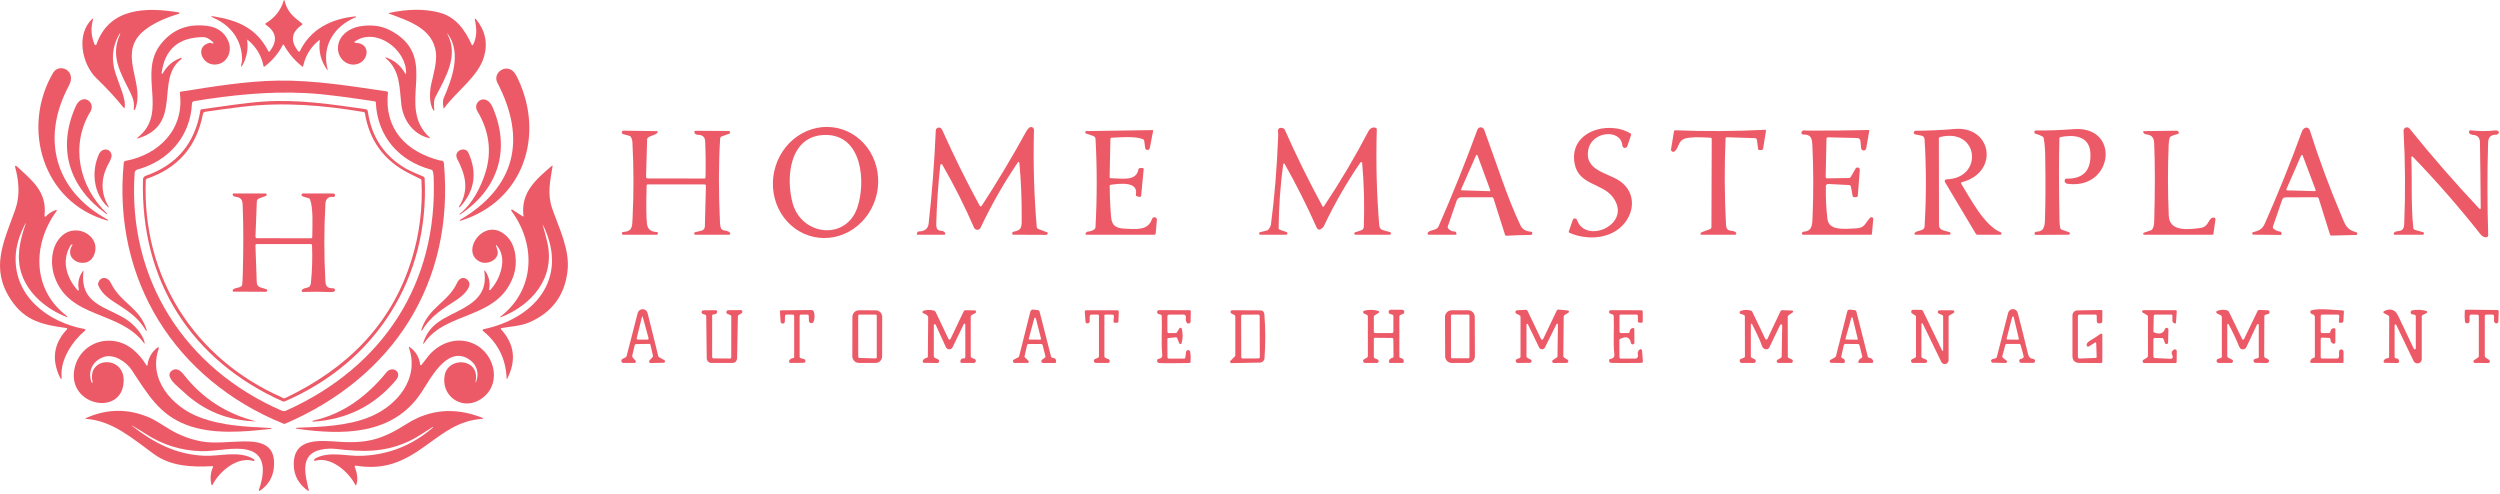 <svg width="450" height="89" viewBox="0 0 450 89" fill="none" xmlns="http://www.w3.org/2000/svg">
<path d="M44.493 7.232C44.716 8.886 44.406 10.437 43.564 11.885C43.47 12.046 43.418 12.033 43.409 11.844C43.392 11.518 43.588 11.124 43.584 10.828C43.564 7.322 41.706 4.693 38.524 3.258C37.826 2.944 37.856 2.849 38.615 2.972C42.914 3.673 46.251 5.174 48.295 9.205C48.369 9.348 48.455 9.356 48.554 9.228C50.009 7.354 49.772 5.765 47.844 4.46C47.82 4.444 47.801 4.422 47.788 4.396C47.775 4.371 47.768 4.343 47.769 4.314C47.769 4.286 47.777 4.258 47.791 4.233C47.806 4.209 47.826 4.189 47.85 4.174C49.437 3.241 50.507 1.898 51.059 0.147C51.12 -0.05 51.176 -0.049 51.227 0.151C51.749 2.225 52.817 3.009 54.342 4.211C54.465 4.31 54.462 4.404 54.332 4.494C52.435 5.801 52.219 7.377 53.685 9.225C53.705 9.248 53.729 9.266 53.757 9.278C53.785 9.289 53.816 9.294 53.846 9.29C53.876 9.287 53.905 9.276 53.93 9.259C53.955 9.241 53.975 9.218 53.988 9.191C55.914 5.205 59.739 3.329 64.012 2.952C64.029 2.951 64.046 2.957 64.059 2.967C64.073 2.977 64.083 2.992 64.087 3.009C64.091 3.026 64.089 3.043 64.081 3.059C64.074 3.074 64.061 3.086 64.046 3.094C60.136 4.713 57.85 8.255 58.982 12.531C58.987 12.543 58.987 12.557 58.982 12.569C58.978 12.581 58.969 12.591 58.957 12.596C58.945 12.602 58.932 12.603 58.919 12.599C58.907 12.595 58.897 12.586 58.891 12.575C57.755 10.988 57.313 9.225 57.564 7.285C57.578 7.18 57.543 7.16 57.46 7.225C55.938 8.446 54.974 10.007 54.567 11.908C54.543 12.023 54.484 12.043 54.392 11.969C53.043 10.898 51.947 9.611 51.103 8.107C51.031 7.979 50.96 7.981 50.891 8.114C50.092 9.651 48.996 10.942 47.605 11.986C47.515 12.053 47.46 12.032 47.44 11.922C47.058 10.003 46.107 8.421 44.588 7.178C44.511 7.113 44.48 7.131 44.493 7.232Z" fill="#ED5A67"/>
<path d="M21.594 6.033C21.558 6.035 21.525 6.063 21.493 6.117C20.203 8.333 19.979 10.725 20.823 13.296C21.514 15.4 22.763 18.026 22.426 19.413C22.404 19.503 22.363 19.512 22.305 19.44C20.778 17.566 19.14 15.792 17.389 14.117C14.732 11.582 13.638 6.141 16.598 3.417C16.755 3.275 16.804 3.306 16.746 3.508C16.31 5.043 16.405 6.544 17.029 8.009C17.043 8.042 17.067 8.069 17.097 8.088C17.127 8.106 17.162 8.116 17.197 8.115C17.232 8.114 17.267 8.102 17.296 8.082C17.324 8.061 17.346 8.032 17.359 7.999C19.665 1.333 26.379 1.269 32.177 2.228C32.207 2.233 32.235 2.248 32.256 2.27C32.277 2.293 32.289 2.322 32.291 2.353C32.293 2.383 32.284 2.414 32.267 2.439C32.249 2.464 32.223 2.482 32.194 2.491C29.611 3.235 26.241 4.673 24.736 6.76C21.897 10.693 26.082 15.457 24.298 19.713C24.288 19.742 24.266 19.766 24.239 19.78C24.212 19.794 24.18 19.797 24.15 19.788C24.121 19.779 24.096 19.76 24.08 19.733C24.064 19.707 24.059 19.676 24.066 19.646C24.237 18.504 23.955 17.669 23.399 16.535C21.692 13.077 19.793 10.08 21.642 6.1C21.664 6.051 21.648 6.028 21.594 6.033Z" fill="#ED5A67"/>
<path d="M80.58 6.215C82.516 10.087 80.341 13.703 78.314 17.575C78.119 17.948 78.07 18.676 78.166 19.76C78.186 19.98 78.132 20 78.004 19.821C77.234 18.727 77.321 16.484 77.607 15.201C78.015 13.37 78.671 11.158 78.466 9.467C77.934 5.117 73.547 3.767 70.038 2.454C69.901 2.402 69.905 2.361 70.048 2.329C73.375 1.6 76.359 1.57 79.001 2.238C81.974 2.989 83.698 5.323 84.907 8.06C84.917 8.084 84.934 8.104 84.956 8.119C84.977 8.133 85.003 8.141 85.029 8.141C85.055 8.142 85.08 8.134 85.102 8.121C85.124 8.107 85.142 8.087 85.153 8.063C85.924 6.491 85.799 5.087 85.469 3.518C85.464 3.494 85.466 3.47 85.477 3.448C85.487 3.426 85.505 3.409 85.527 3.398C85.549 3.388 85.575 3.385 85.599 3.39C85.623 3.395 85.645 3.408 85.661 3.427C87.342 5.476 87.832 7.73 87.129 10.188C86.119 13.74 82.2 16.397 79.988 19.417C79.898 19.54 79.841 19.527 79.816 19.376C79.692 18.607 79.698 18.063 79.833 17.747C81.388 14.144 83.062 9.578 80.651 6.174C80.445 5.883 80.421 5.896 80.58 6.215Z" fill="#ED5A67"/>
<path d="M29.286 13.225C30.022 11.887 31.108 10.951 32.545 10.417C32.572 10.407 32.601 10.406 32.628 10.416C32.654 10.427 32.676 10.446 32.69 10.471C32.704 10.496 32.708 10.525 32.701 10.553C32.695 10.581 32.679 10.605 32.656 10.622C27.804 14.258 33.04 22.295 24.973 24.868C24.618 24.98 24.585 24.918 24.875 24.683C30.43 20.157 24.666 13.218 29.026 7.834C31.121 5.244 33.916 4.192 37.414 4.679C39.133 4.919 40.343 5.784 41.043 7.272C41.939 9.171 40.915 11.615 38.612 11.622C36.296 11.625 35.06 8.343 37.7 7.72C37.812 7.693 37.92 7.707 38.023 7.763C38.106 7.808 38.203 7.824 38.313 7.811C38.452 7.79 38.472 7.731 38.373 7.632C37.742 6.995 37.15 6.677 36.595 6.679C32.144 6.708 29.644 8.869 29.094 13.161C29.092 13.184 29.098 13.207 29.111 13.226C29.124 13.245 29.143 13.26 29.165 13.267C29.187 13.275 29.211 13.274 29.233 13.267C29.254 13.259 29.273 13.244 29.286 13.225Z" fill="#ED5A67"/>
<path d="M73.096 13.151C73.173 8.935 67.689 4.817 63.86 7.467C63.838 7.482 63.821 7.504 63.812 7.53C63.803 7.556 63.802 7.584 63.81 7.61C63.819 7.636 63.835 7.659 63.857 7.676C63.88 7.693 63.907 7.702 63.934 7.703C67.042 7.73 66.349 11.534 63.682 11.629C62.214 11.679 61.035 10.511 60.86 9.117C60.554 6.642 62.746 5.006 65.032 4.696C67.241 4.393 69.046 4.683 70.951 5.858C79.093 10.871 71.177 19.12 77.355 24.76C77.472 24.868 77.453 24.904 77.298 24.868C74.392 24.218 72.581 21.659 72.241 18.821C71.88 15.797 72.082 12.629 69.362 10.413C69.352 10.405 69.346 10.393 69.344 10.38C69.342 10.367 69.344 10.354 69.35 10.343C69.356 10.332 69.366 10.323 69.378 10.318C69.39 10.313 69.403 10.312 69.416 10.316C70.956 10.821 72.122 11.781 72.914 13.198C73.031 13.404 73.091 13.389 73.096 13.151Z" fill="#ED5A67"/>
<path d="M19.323 39.706C7.646 36.424 3.784 22.979 9.552 13.117C10.636 11.265 13.881 12.659 12.4 15.427C7.319 24.909 9.831 34.346 19.393 39.535C19.412 39.547 19.426 39.565 19.433 39.586C19.439 39.607 19.438 39.63 19.43 39.65C19.422 39.671 19.406 39.688 19.387 39.698C19.367 39.708 19.344 39.711 19.323 39.706Z" fill="#ED5A67"/>
<path d="M89.521 14.878C88.773 13.447 90.356 11.858 91.841 12.484C92.528 12.774 92.891 13.491 93.204 14.144C98.103 24.39 94.208 36.255 82.891 39.736C82.87 39.741 82.849 39.737 82.83 39.727C82.811 39.718 82.796 39.702 82.787 39.682C82.778 39.662 82.777 39.64 82.782 39.62C82.788 39.599 82.8 39.581 82.817 39.568C92.784 33.696 94.837 25.067 89.521 14.878Z" fill="#ED5A67"/>
<path d="M51.019 76.265C31.564 68.359 20.207 50.413 22.278 29.296C22.286 29.213 22.32 29.136 22.376 29.075C22.432 29.014 22.506 28.973 22.588 28.959C28.642 27.841 33.234 23.215 32.369 16.743C32.362 16.686 32.378 16.627 32.413 16.581C32.448 16.535 32.5 16.503 32.557 16.494C38.281 15.588 44.339 14.595 49.982 14.511C56.594 14.413 63.15 15.501 69.675 16.461C69.79 16.479 69.841 16.545 69.83 16.659C69.14 23.299 73.163 27.326 79.177 28.888C79.202 28.895 79.314 28.905 79.514 28.918C79.749 28.936 79.882 29.11 79.911 29.44C81.817 50.922 70.763 67.942 51.322 76.265C51.221 76.308 51.12 76.308 51.019 76.265ZM24.238 31.107C22.918 50.279 33.332 66.376 50.712 73.918C50.975 74.031 51.239 74.027 51.504 73.908C68.955 66.076 78.857 50.969 78.052 31.77C78.039 31.434 77.983 31.1 77.884 30.77C77.868 30.719 77.84 30.672 77.801 30.634C77.762 30.597 77.714 30.569 77.662 30.555C71.827 29.009 67.904 24.552 67.648 18.427C67.646 18.383 67.629 18.342 67.6 18.309C67.57 18.277 67.53 18.255 67.487 18.248C63.386 17.646 58.965 16.962 55.106 16.757C48.295 16.4 41.669 17.114 34.941 18.201C34.837 18.218 34.741 18.271 34.671 18.35C34.6 18.429 34.559 18.53 34.554 18.636C34.271 24.545 30.352 28.996 24.719 30.521C24.588 30.557 24.47 30.632 24.384 30.737C24.298 30.842 24.247 30.972 24.238 31.107Z" fill="#ED5A67"/>
<path d="M19.11 38.484C12.501 33.757 10.212 26.8 13.619 19.157C14.774 16.568 17.316 18.366 16.272 20.09C12.599 26.151 14.215 33.619 19.265 38.43C19.313 38.475 19.306 38.508 19.245 38.528C19.212 38.539 19.167 38.524 19.11 38.484Z" fill="#ED5A67"/>
<path d="M85.928 20.013C84.931 18.356 87.494 16.578 88.672 19.305C91.958 26.898 89.716 34.073 82.78 38.629C82.777 38.631 82.773 38.632 82.769 38.633C82.765 38.633 82.76 38.633 82.757 38.632C82.753 38.63 82.749 38.628 82.746 38.626C82.743 38.623 82.741 38.619 82.74 38.615C82.728 38.586 82.718 38.557 82.709 38.528C82.707 38.523 82.716 38.513 82.736 38.497C85.016 36.733 86.561 33.689 87.396 31.002C88.595 27.144 87.969 23.413 85.928 20.013Z" fill="#ED5A67"/>
<path d="M76.436 32.063C77.319 49.992 67.692 65.171 51.252 72.248C51.192 72.274 51.128 72.287 51.063 72.286C50.998 72.285 50.934 72.272 50.874 72.245C34.423 64.891 25.218 50.498 25.74 32.289C25.744 32.148 25.79 32.012 25.873 31.899C25.956 31.786 26.072 31.701 26.204 31.656C31.838 29.696 35.129 25.757 36.077 19.838C36.092 19.741 36.148 19.687 36.245 19.676C39.949 19.178 44.002 18.508 47.396 18.282C53.871 17.855 59.669 18.784 65.82 19.652C65.919 19.667 66.011 19.713 66.082 19.784C66.152 19.855 66.197 19.947 66.211 20.047C66.846 24.594 69.101 28.011 72.975 30.296C73.884 30.828 75.147 31.316 76.258 31.807C76.37 31.857 76.43 31.942 76.436 32.063ZM26.245 32.413C25.541 49.791 34.962 64.568 50.723 71.521C50.734 71.525 50.795 71.564 50.905 71.635C51.039 71.721 51.208 71.715 51.41 71.619C62.295 66.407 70.349 58.629 74.026 46.939C75.507 42.234 76.119 37.411 75.861 32.471C75.856 32.356 75.802 32.274 75.699 32.225C74.956 31.868 74.221 31.502 73.494 31.127C69.094 28.865 66.489 25.279 65.679 20.37C65.659 20.253 65.591 20.186 65.477 20.168C58.201 18.942 50.992 18.329 43.632 19.218C41.365 19.492 39.142 19.791 36.962 20.114C36.715 20.152 36.568 20.293 36.521 20.538C35.401 26.385 32.035 30.264 26.423 32.174C26.309 32.215 26.249 32.294 26.245 32.413Z" fill="#ED5A67"/>
<path d="M17.827 27.723C18.399 26.494 20.022 26.723 20.086 27.999C20.113 28.544 19.557 29.376 19.298 29.915C18.122 32.382 18.19 34.79 19.503 37.14C19.652 37.408 19.613 37.438 19.389 37.231C16.746 34.797 16.433 30.72 17.827 27.723Z" fill="#ED5A67"/>
<path d="M82.296 28.588C81.545 27.14 83.75 26.252 84.309 27.487C85.959 31.133 85.444 34.404 82.764 37.302C82.748 37.318 82.727 37.328 82.704 37.33C82.681 37.332 82.659 37.325 82.641 37.312C82.623 37.298 82.611 37.278 82.608 37.257C82.605 37.235 82.61 37.213 82.622 37.194C84.501 34.201 83.797 31.484 82.296 28.588Z" fill="#ED5A67"/>
<path d="M94.225 38.851C93.71 34.666 96.403 32.366 99.302 29.865C99.43 29.752 99.481 29.78 99.454 29.949C99.036 32.612 98.477 34.878 99.39 37.514C100.612 41.06 102.595 44.905 102.157 48.75C101.655 53.192 99.333 56.295 95.191 58.06C93.75 58.676 91.882 58.773 90.252 59.056C90.229 59.06 90.208 59.07 90.19 59.085C90.173 59.099 90.159 59.119 90.152 59.14C90.144 59.162 90.143 59.185 90.147 59.208C90.152 59.23 90.162 59.251 90.178 59.269C92.593 61.908 92.977 64.853 91.329 68.103C91.242 68.276 91.195 68.266 91.188 68.073C91.055 64.603 89.645 61.772 86.956 59.582C86.928 59.56 86.907 59.53 86.895 59.497C86.884 59.464 86.882 59.428 86.89 59.394C86.898 59.359 86.916 59.328 86.941 59.303C86.967 59.279 86.999 59.262 87.033 59.255C96.067 57.373 102.423 50.326 97.828 40.669C97.657 40.308 97.629 40.319 97.743 40.703C97.999 41.554 98.253 42.513 98.504 43.582C100.003 49.992 95.74 54.935 90.11 57.117C90.097 57.123 90.081 57.124 90.067 57.12C90.052 57.115 90.04 57.105 90.032 57.092C90.025 57.079 90.022 57.064 90.026 57.049C90.029 57.034 90.037 57.021 90.05 57.013C96.366 52.184 96.514 43.949 92.043 37.955C92.02 37.929 92.008 37.895 92.009 37.86C92.01 37.826 92.023 37.792 92.047 37.767C92.071 37.741 92.103 37.726 92.138 37.722C92.172 37.719 92.207 37.729 92.235 37.75L94.09 38.939C94.196 39.006 94.241 38.977 94.225 38.851Z" fill="#ED5A67"/>
<path d="M4.581 40.201C3.488 42.289 2.901 44.258 2.82 46.11C2.507 53.416 8.702 58.029 15.234 59.228C15.264 59.234 15.292 59.248 15.315 59.269C15.337 59.289 15.353 59.316 15.361 59.346C15.369 59.376 15.368 59.407 15.358 59.436C15.349 59.465 15.332 59.491 15.308 59.511C13.066 61.363 10.867 64.683 11.083 67.719C11.13 68.375 11.014 68.405 10.736 67.81C9.25 64.632 9.689 61.789 12.052 59.282C12.07 59.263 12.082 59.241 12.088 59.216C12.093 59.191 12.091 59.165 12.083 59.141C12.075 59.117 12.06 59.096 12.04 59.08C12.021 59.063 11.997 59.053 11.972 59.05C7.695 58.467 4.51 57.797 1.965 53.962C-1.803 48.285 0.638 43.619 2.739 37.75C3.645 35.225 3.403 32.541 2.709 30.023C2.7 29.992 2.701 29.96 2.713 29.93C2.724 29.901 2.745 29.876 2.773 29.859C2.8 29.843 2.833 29.836 2.865 29.839C2.897 29.842 2.928 29.856 2.951 29.878C5.763 32.484 8.514 34.487 8.009 38.861C8.005 38.888 8.011 38.914 8.024 38.938C8.036 38.961 8.056 38.98 8.081 38.992C8.105 39.003 8.132 39.007 8.158 39.002C8.185 38.998 8.209 38.985 8.227 38.965C8.746 38.431 9.359 38.041 10.066 37.794C10.09 37.785 10.116 37.784 10.14 37.791C10.165 37.799 10.186 37.814 10.201 37.834C10.216 37.855 10.225 37.879 10.225 37.905C10.224 37.93 10.216 37.955 10.2 37.975C5.756 44.006 5.803 52.225 12.086 56.918C12.103 56.929 12.116 56.946 12.121 56.966C12.126 56.986 12.123 57.007 12.113 57.025C12.104 57.043 12.087 57.056 12.068 57.063C12.048 57.069 12.027 57.068 12.009 57.06C8.49 55.736 5.1 52.938 3.891 49.316C2.884 46.292 3.557 43.373 4.635 40.225C4.636 40.218 4.635 40.211 4.632 40.205C4.628 40.199 4.623 40.194 4.617 40.192C4.611 40.189 4.604 40.188 4.597 40.19C4.591 40.192 4.585 40.196 4.581 40.201Z" fill="#ED5A67"/>
<path d="M55.581 35.683C55.258 35.573 54.931 35.477 54.601 35.397C54.516 35.376 54.447 35.339 54.396 35.285C54.212 35.094 54.22 34.949 54.419 34.848C54.448 34.832 54.479 34.824 54.51 34.824H60.042C60.087 34.824 60.124 34.84 60.153 34.871L60.227 34.942C60.272 34.986 60.301 35.042 60.311 35.103C60.321 35.164 60.311 35.227 60.283 35.283C60.256 35.339 60.211 35.385 60.156 35.414C60.1 35.443 60.037 35.455 59.975 35.447C59.126 35.336 58.625 35.804 58.574 36.672C58.318 41.276 58.315 45.877 58.564 50.474C58.625 51.582 58.877 51.864 59.995 51.898C60.065 51.899 60.132 51.924 60.186 51.968C60.24 52.013 60.277 52.074 60.292 52.142C60.307 52.21 60.298 52.281 60.268 52.344C60.237 52.407 60.186 52.457 60.123 52.487C59.979 52.559 59.763 52.588 59.473 52.575C57.828 52.501 56.17 52.493 54.5 52.551C54.459 52.552 54.418 52.541 54.383 52.519C54.349 52.497 54.321 52.465 54.304 52.427C54.287 52.39 54.281 52.348 54.287 52.307C54.293 52.267 54.311 52.228 54.339 52.198C54.938 51.561 55.84 52.127 55.965 50.922C56.191 48.679 56.259 46.432 56.167 44.181C56.16 44.015 56.074 43.932 55.908 43.932H46.194C46.165 43.932 46.136 43.938 46.11 43.949C46.083 43.96 46.059 43.977 46.039 43.997C46.019 44.018 46.003 44.042 45.993 44.069C45.982 44.096 45.977 44.125 45.978 44.154L46.217 50.881C46.224 51.072 46.291 51.256 46.407 51.408C46.524 51.559 46.684 51.67 46.867 51.726L47.935 52.053C47.99 52.069 48.037 52.105 48.068 52.154C48.099 52.203 48.111 52.261 48.102 52.318C48.094 52.374 48.065 52.426 48.021 52.464C47.977 52.501 47.921 52.521 47.864 52.521L42.039 52.494C41.92 52.492 41.867 52.431 41.881 52.312C41.892 52.211 41.936 52.126 42.012 52.056C42.251 51.837 43.019 51.831 43.426 51.538C43.472 51.504 43.511 51.461 43.539 51.412C43.568 51.362 43.587 51.308 43.594 51.252C43.642 50.839 43.678 50.189 43.702 49.302C43.828 44.66 43.826 40.696 43.696 37.41C43.655 36.363 43.736 35.568 42.413 35.42C42.105 35.386 41.929 35.257 41.884 35.033C41.879 35.008 41.879 34.982 41.885 34.957C41.891 34.932 41.903 34.908 41.919 34.888C41.936 34.868 41.956 34.852 41.98 34.841C42.004 34.83 42.03 34.824 42.056 34.824H47.783C47.837 34.823 47.888 34.841 47.929 34.875C47.97 34.909 47.998 34.956 48.007 35.009C48.016 35.062 48.007 35.117 47.98 35.163C47.953 35.21 47.911 35.246 47.861 35.265L46.632 35.716C46.517 35.759 46.417 35.835 46.345 35.935C46.273 36.034 46.232 36.153 46.227 36.275L45.985 42.608C45.984 42.643 45.989 42.678 46.002 42.711C46.014 42.743 46.032 42.773 46.056 42.798C46.08 42.824 46.109 42.844 46.141 42.857C46.172 42.871 46.206 42.878 46.241 42.878L55.982 42.888C56.13 42.888 56.205 42.814 56.207 42.666C56.227 40.646 56.413 37.514 55.803 35.898C55.784 35.848 55.754 35.802 55.716 35.765C55.678 35.728 55.631 35.7 55.581 35.683Z" fill="#ED5A67"/>
<path d="M12.915 44.006C12.826 44.037 12.752 44.1 12.693 44.194C11.017 46.915 11.973 50.006 13.973 52.252C13.991 52.272 14.015 52.285 14.041 52.291C14.068 52.296 14.095 52.292 14.12 52.281C14.144 52.269 14.164 52.249 14.176 52.225C14.189 52.201 14.193 52.174 14.188 52.147C13.946 50.931 14.18 49.824 14.892 48.828C15 48.675 15.042 48.692 15.02 48.878C14.229 55.629 20.707 55.221 24.047 58.548C24.825 59.322 25.808 60.528 26.03 61.659C26.075 61.881 26.029 61.903 25.892 61.723C21.488 55.864 12.414 57.413 9.804 49.753C9.013 47.437 9.185 44.184 11.175 42.417C13.973 39.935 18.575 42.747 16.784 46.198C15.575 48.521 11.299 46.922 13.013 44.127C13.094 43.997 13.061 43.957 12.915 44.006Z" fill="#ED5A67"/>
<path d="M88.241 52.208C90.039 50.312 91.433 46.45 89.42 44.194C89.285 44.042 89.244 44.064 89.295 44.262C89.41 44.693 89.629 45.117 89.598 45.531C89.504 46.945 87.656 47.622 86.555 47.177C82.467 45.534 87.359 38.376 91.403 42.723C92.952 44.39 93.15 47.48 92.487 49.477C89.777 57.662 80.221 55.868 76.309 61.824C76.299 61.84 76.284 61.852 76.266 61.857C76.248 61.863 76.229 61.861 76.211 61.853C76.194 61.845 76.18 61.831 76.172 61.813C76.164 61.795 76.162 61.775 76.167 61.757C77.353 57.972 80.299 57.224 83.376 55.511C86.201 53.935 87.689 52.093 87.164 48.8C87.159 48.781 87.161 48.761 87.17 48.744C87.179 48.727 87.194 48.713 87.212 48.706C87.23 48.698 87.25 48.698 87.268 48.704C87.287 48.71 87.302 48.723 87.312 48.74C88.024 49.748 88.267 50.87 88.043 52.107C88.039 52.131 88.044 52.156 88.055 52.178C88.066 52.199 88.084 52.217 88.106 52.228C88.128 52.239 88.153 52.243 88.177 52.24C88.201 52.236 88.224 52.225 88.241 52.208Z" fill="#ED5A67"/>
<path d="M21.561 55.023C20.076 54.056 18.346 53.07 17.679 51.319C17.641 51.218 17.635 51.116 17.662 51.013C18.012 49.703 19.359 49.743 19.935 50.905C21.82 54.706 25.181 55.305 26.423 59.47C26.426 59.487 26.424 59.505 26.415 59.521C26.407 59.536 26.394 59.548 26.378 59.555C26.362 59.562 26.344 59.564 26.327 59.559C26.311 59.555 26.296 59.545 26.285 59.531C25.066 57.497 23.756 56.453 21.561 55.023Z" fill="#ED5A67"/>
<path d="M84.262 50.497C85.228 51.652 83.05 53.416 82.225 53.955C79.794 55.538 77.531 56.847 75.996 59.457C75.985 59.475 75.968 59.488 75.947 59.494C75.927 59.5 75.906 59.499 75.886 59.49C75.867 59.482 75.852 59.466 75.843 59.447C75.834 59.428 75.832 59.406 75.838 59.386C77.077 55.346 80.649 54.43 82.282 50.898C82.696 49.996 83.572 49.676 84.262 50.497Z" fill="#ED5A67"/>
<path d="M26.547 65.696C26.72 64.385 27.328 63.332 28.372 62.538C28.396 62.519 28.426 62.508 28.457 62.508C28.488 62.508 28.518 62.517 28.543 62.536C28.567 62.554 28.585 62.58 28.594 62.609C28.603 62.639 28.602 62.67 28.591 62.699C26.587 68.228 30.954 73.208 35.864 75.08C40.069 76.686 44.358 76.8 48.796 77.053C48.837 77.055 48.856 77.076 48.853 77.117C48.851 77.166 48.837 77.192 48.81 77.194C43.911 77.736 38.284 78.265 33.598 76.494C28.678 74.635 26.601 70.979 23.689 66.575C22.769 65.184 20.52 63.618 18.692 64.248C16.739 64.918 15.722 66.78 16.476 68.817C16.497 68.873 16.538 68.897 16.601 68.888C16.666 68.879 16.691 68.843 16.675 68.78C15.567 64.184 22.325 63.905 22.261 68.507C22.173 75.009 12.197 73.154 13.372 66.531C13.978 63.103 17.079 60.925 20.503 61.383C23.069 61.723 24.995 63.548 26.355 65.736C26.458 65.9 26.522 65.887 26.547 65.696Z" fill="#ED5A67"/>
<path d="M85.685 68.76C86.342 67.056 85.752 65.413 84.177 64.524C80.342 62.362 77.392 68.332 75.823 70.686C70.662 78.43 61.557 78.329 53.365 77.167C53.343 77.166 53.322 77.156 53.307 77.139C53.292 77.122 53.285 77.1 53.286 77.078C53.288 77.056 53.298 77.035 53.315 77.02C53.331 77.005 53.353 76.997 53.376 76.999C57.759 76.841 62.5 76.692 66.537 75.053C71.46 73.049 75.574 68.174 73.591 62.521C73.585 62.506 73.584 62.49 73.587 62.475C73.591 62.46 73.6 62.447 73.612 62.437C73.625 62.428 73.64 62.422 73.655 62.422C73.671 62.422 73.686 62.427 73.699 62.437C74.814 63.211 75.46 64.277 75.635 65.635C75.637 65.66 75.647 65.683 75.663 65.703C75.679 65.722 75.7 65.735 75.724 65.742C75.748 65.749 75.773 65.749 75.797 65.741C75.821 65.733 75.842 65.719 75.857 65.699C76.191 65.291 76.498 64.893 76.776 64.507C78.726 61.817 82.116 60.467 85.224 61.854C89.338 63.689 90.5 69.723 86.14 72.083C82.921 73.824 79.311 71.15 80.055 67.494C80.746 64.097 86.53 64.474 85.588 68.733C85.584 68.746 85.586 68.76 85.592 68.771C85.599 68.783 85.61 68.791 85.623 68.795C85.636 68.799 85.65 68.797 85.661 68.79C85.673 68.784 85.682 68.773 85.685 68.76Z" fill="#ED5A67"/>
<path d="M32.942 70.45C32.09 69.642 29.588 67.831 30.844 66.784C31.669 66.093 32.474 66.656 33.056 67.406C36.405 71.694 40.743 74.503 46.069 75.834C46.071 75.834 46.073 75.834 46.074 75.834C46.075 75.835 46.075 75.836 46.075 75.837C46.074 75.839 46.073 75.84 46.072 75.841C46.07 75.843 46.068 75.844 46.066 75.844C40.975 75.723 36.6 73.925 32.942 70.45Z" fill="#ED5A67"/>
<path d="M69.591 66.989C70.588 65.777 72.534 66.928 71.264 68.437C67.397 73.034 62.417 75.522 56.325 75.901C56.231 75.908 56.207 75.871 56.254 75.79C56.277 75.75 56.312 75.725 56.359 75.716C61.864 74.504 66.086 71.272 69.591 66.989Z" fill="#ED5A67"/>
<path d="M23.844 76.716C27.74 79.743 31.706 81.814 36.746 82.036C39.635 82.16 43.154 81.022 45.736 82.682C45.768 82.704 45.791 82.736 45.802 82.773C45.812 82.81 45.809 82.85 45.793 82.885C45.776 82.92 45.748 82.948 45.713 82.964C45.678 82.98 45.639 82.983 45.602 82.972C42.693 82.093 39.443 84.894 38.255 87.275C38.246 87.294 38.231 87.309 38.213 87.32C38.195 87.33 38.174 87.334 38.153 87.331C38.132 87.328 38.112 87.319 38.096 87.305C38.08 87.291 38.068 87.272 38.063 87.251C37.794 86.158 37.883 85.104 38.332 84.09C38.386 83.964 38.345 83.905 38.208 83.911C34.437 84.1 30.777 83.938 27.76 81.773C24.036 79.1 20.319 75.726 15.528 75.403C15.305 75.387 15.295 75.334 15.497 75.245C19.226 73.575 22.969 73.523 26.726 75.09C27.972 75.612 29.299 76.548 30.551 77.292C32.354 78.365 34.269 79.086 36.299 79.457C38.581 79.874 41.352 79.49 43.878 79.45C47.187 79.403 49.605 80.167 49.312 83.985C49.168 85.869 48.314 87.322 46.75 88.346C46.73 88.358 46.706 88.364 46.682 88.363C46.658 88.362 46.635 88.353 46.617 88.339C46.598 88.324 46.585 88.305 46.578 88.282C46.572 88.26 46.573 88.236 46.581 88.214C47.474 85.777 48.174 81.888 44.699 81.006C42.154 80.356 38.911 81.278 36.204 81.208C32.611 81.116 29.282 80.077 26.218 78.093C25.45 77.597 24.67 77.12 23.878 76.662C23.62 76.514 23.608 76.532 23.844 76.716Z" fill="#ED5A67"/>
<path d="M77.874 76.867C76.48 77.726 74.999 78.773 73.692 79.386C69.207 81.484 65.278 81.366 60.467 80.807C59.562 80.701 58.638 80.752 57.696 80.958C53.864 81.803 54.955 85.541 55.575 88.201C55.619 88.394 55.561 88.432 55.399 88.315C53.765 87.144 52.925 85.616 52.877 83.733C52.746 78.625 57.766 79.315 61.147 79.527C66.295 79.847 68.948 78.989 73.228 76.285C77.427 73.629 81.976 73.275 86.874 75.221C86.893 75.228 86.909 75.241 86.919 75.259C86.929 75.276 86.932 75.296 86.929 75.317C86.925 75.337 86.915 75.355 86.899 75.369C86.884 75.383 86.864 75.391 86.844 75.393C82.605 75.655 79.898 77.864 76.621 80.228C72.595 83.137 69.201 84.659 64.002 83.81C63.978 83.806 63.953 83.809 63.93 83.818C63.907 83.826 63.886 83.841 63.871 83.86C63.855 83.879 63.844 83.902 63.84 83.926C63.836 83.951 63.839 83.976 63.847 83.999C64.214 84.972 64.51 86.16 64.147 87.231C64.091 87.397 64.022 87.402 63.941 87.245C62.756 84.938 59.531 82.079 56.719 82.948C56.582 82.989 56.525 82.939 56.547 82.8C56.568 82.668 56.655 82.561 56.81 82.48C59.339 81.167 62.349 82.147 65.046 82.049C69.919 81.874 74.215 80.174 77.935 76.948C77.945 76.94 77.952 76.928 77.954 76.915C77.956 76.902 77.953 76.888 77.945 76.877C77.937 76.867 77.925 76.86 77.912 76.858C77.898 76.856 77.885 76.859 77.874 76.867Z" fill="#ED5A67"/>
<path d="M146.496 42.648C145.282 42.388 144.134 41.877 143.118 41.144C142.103 40.411 141.238 39.47 140.575 38.376C139.912 37.282 139.463 36.055 139.253 34.766C139.043 33.478 139.078 32.152 139.354 30.864C139.911 28.265 141.419 25.98 143.547 24.514C145.675 23.047 148.247 22.518 150.699 23.044C151.913 23.304 153.06 23.815 154.076 24.549C155.092 25.282 155.956 26.222 156.62 27.316C157.283 28.41 157.732 29.637 157.942 30.926C158.151 32.215 158.117 33.541 157.841 34.828C157.284 37.428 155.775 39.712 153.648 41.179C151.52 42.645 148.948 43.174 146.496 42.648ZM142.675 36.578C144.303 42.441 152.239 43.344 154.3 37.422C155.892 32.842 155.243 24.288 148.629 24.288C142.057 24.288 141.412 32.021 142.675 36.578Z" fill="#ED5A67"/>
<path d="M176.713 37.043C179.539 32.701 182.217 28.224 184.747 23.611C184.851 23.424 185.01 23.224 185.224 23.013C185.299 22.939 185.394 22.89 185.497 22.871C185.6 22.852 185.706 22.864 185.802 22.906C185.899 22.948 185.98 23.018 186.036 23.107C186.091 23.196 186.119 23.299 186.116 23.404C185.957 29.227 186.122 35.039 186.613 40.841C186.628 41.026 186.723 41.153 186.898 41.22L188.506 41.823C188.527 41.831 188.546 41.844 188.562 41.86C188.578 41.877 188.59 41.896 188.597 41.917C188.605 41.938 188.607 41.961 188.605 41.983C188.603 42.005 188.595 42.027 188.584 42.046L188.513 42.163C188.469 42.236 188.404 42.273 188.318 42.273L182.419 42.249C182.292 42.249 182.219 42.185 182.2 42.057C182.172 41.846 182.273 41.722 182.506 41.686C184.047 41.447 183.898 40.598 183.906 39.19C183.921 35.853 183.787 32.609 183.503 29.459C183.469 29.073 183.344 29.04 183.127 29.361C180.622 33.066 178.416 36.941 176.509 40.986C176.457 41.099 176.372 41.195 176.266 41.262C176.16 41.329 176.037 41.364 175.912 41.362C175.786 41.36 175.664 41.322 175.56 41.253C175.456 41.183 175.374 41.085 175.324 40.97C173.629 37.085 171.728 33.309 169.621 29.643C169.6 29.607 169.568 29.578 169.53 29.561C169.491 29.544 169.449 29.539 169.408 29.547C169.367 29.556 169.33 29.576 169.303 29.607C169.275 29.637 169.258 29.676 169.254 29.717C168.868 33.201 168.625 36.711 168.526 40.246C168.471 42.171 169.696 41.103 170.134 41.944C170.15 41.977 170.159 42.013 170.157 42.05C170.156 42.087 170.145 42.123 170.126 42.154C170.106 42.185 170.079 42.211 170.047 42.229C170.015 42.247 169.979 42.257 169.942 42.257H165.217C165.055 42.257 164.999 42.18 165.049 42.026L165.104 41.858C165.121 41.802 165.155 41.753 165.202 41.718C165.248 41.683 165.304 41.663 165.362 41.662C166.454 41.644 167.053 41.168 167.157 40.235C167.778 34.662 168.205 29.069 168.44 23.455C168.444 23.37 168.47 23.289 168.515 23.218C168.56 23.147 168.624 23.09 168.698 23.052C169.16 22.821 169.441 23.032 169.633 23.459C171.68 28.045 173.917 32.57 176.345 37.031C176.362 37.064 176.388 37.091 176.419 37.111C176.45 37.13 176.486 37.141 176.524 37.142C176.561 37.144 176.598 37.135 176.631 37.118C176.664 37.1 176.692 37.074 176.713 37.043Z" fill="#ED5A67"/>
<path d="M230.976 29.549C230.464 33.364 230.191 37.196 230.154 41.044C230.153 41.112 230.173 41.179 230.212 41.235C230.25 41.29 230.306 41.332 230.369 41.353L231.57 41.772C231.625 41.792 231.671 41.831 231.7 41.881C231.729 41.932 231.74 41.991 231.73 42.048C231.72 42.106 231.691 42.158 231.647 42.196C231.602 42.234 231.546 42.256 231.488 42.257H226.876C226.819 42.256 226.764 42.234 226.721 42.195C226.678 42.156 226.65 42.103 226.643 42.047C226.636 41.99 226.649 41.932 226.682 41.886C226.714 41.839 226.762 41.805 226.818 41.791L228.089 41.471C228.16 41.453 228.226 41.412 228.277 41.353C228.569 41.012 228.734 40.685 228.773 40.372C229.407 35.628 229.843 30.288 230.08 24.351C230.082 24.236 230.071 24.049 230.045 23.791C229.972 23.134 230.266 22.893 230.929 23.068C231.002 23.087 231.07 23.122 231.127 23.171C231.185 23.22 231.231 23.281 231.261 23.349C233.337 28.032 235.599 32.624 238.047 37.125C238.126 37.274 238.212 37.278 238.306 37.137C241.226 32.764 243.896 28.259 246.316 23.623C246.578 23.122 247.114 22.805 247.63 23.009C247.763 23.061 247.829 23.16 247.826 23.306C247.646 29.087 247.793 34.859 248.268 40.622C248.283 40.809 248.355 40.987 248.475 41.132C248.594 41.276 248.755 41.381 248.937 41.432L250.196 41.776C250.252 41.794 250.299 41.83 250.33 41.879C250.361 41.928 250.374 41.987 250.366 42.044C250.358 42.102 250.33 42.155 250.286 42.194C250.243 42.233 250.188 42.255 250.13 42.257H243.997C243.943 42.257 243.891 42.237 243.85 42.202C243.81 42.167 243.783 42.119 243.774 42.066C243.766 42.013 243.776 41.958 243.804 41.913C243.832 41.867 243.875 41.832 243.926 41.815L245.014 41.463C245.147 41.42 245.263 41.337 245.347 41.225C245.431 41.114 245.478 40.98 245.483 40.841C245.624 36.995 245.527 33.158 245.194 29.33C245.19 29.294 245.176 29.26 245.152 29.232C245.129 29.205 245.097 29.185 245.062 29.176C245.027 29.167 244.99 29.169 244.956 29.182C244.922 29.195 244.893 29.218 244.873 29.248C242.39 32.872 240.192 36.703 238.278 40.739C238.231 40.833 238.165 40.914 238.079 40.982C237.985 41.057 237.917 41.112 237.875 41.146C237.482 41.459 237.183 41.385 236.98 40.923C235.248 37.027 233.333 33.219 231.234 29.498C231.22 29.473 231.199 29.452 231.173 29.44C231.147 29.428 231.118 29.424 231.089 29.43C231.06 29.436 231.034 29.45 231.014 29.471C230.994 29.493 230.98 29.52 230.976 29.549Z" fill="#ED5A67"/>
<path d="M290.285 35.459C288.392 32.975 284.238 33.308 283.459 29.576C282.243 23.752 289.33 21.573 293.453 23.995C293.591 24.075 293.634 24.192 293.582 24.343L292.917 26.31C292.884 26.411 292.817 26.498 292.728 26.555C292.638 26.612 292.532 26.636 292.426 26.623C292.321 26.61 292.223 26.561 292.15 26.484C292.077 26.407 292.033 26.307 292.025 26.201C291.779 23.173 286.698 23.592 285.939 26.748C284.973 30.781 289.546 31.074 291.732 32.701C294.329 34.638 294.306 37.935 292.323 40.282C289.976 43.059 285.677 43.305 282.501 41.901C282.453 41.88 282.414 41.841 282.393 41.792C282.372 41.744 282.37 41.689 282.388 41.639L283.096 39.593C283.123 39.514 283.174 39.444 283.242 39.396C283.311 39.347 283.393 39.32 283.477 39.32C283.561 39.32 283.643 39.347 283.711 39.396C283.78 39.444 283.831 39.514 283.858 39.593C285.442 44.099 293.993 40.333 290.285 35.459Z" fill="#ED5A67"/>
<path d="M268.537 35.51H263.034C262.85 35.511 262.672 35.569 262.524 35.676C262.375 35.782 262.264 35.932 262.204 36.105L260.601 40.767C260.582 40.821 260.576 40.879 260.586 40.936C260.596 40.994 260.619 41.048 260.656 41.096C260.945 41.468 261.336 41.661 261.829 41.674C261.975 41.68 262.07 41.753 262.114 41.893L262.157 42.026C262.204 42.18 262.148 42.257 261.989 42.257H257.163C257.135 42.257 257.108 42.252 257.083 42.24C257.058 42.229 257.035 42.213 257.017 42.192C256.998 42.172 256.984 42.147 256.976 42.121C256.967 42.094 256.964 42.066 256.967 42.038C256.98 41.926 257.022 41.837 257.092 41.772C257.585 41.322 258.625 41.475 258.931 40.779C261.481 34.956 263.813 29.145 265.928 23.346C265.973 23.22 266.056 23.112 266.165 23.035C266.274 22.958 266.404 22.917 266.537 22.916C266.67 22.916 266.8 22.956 266.91 23.032C267.019 23.109 267.102 23.216 267.148 23.342C269.39 29.416 271.33 35.666 273.692 40.583C274.021 41.266 274.66 41.642 275.609 41.71C275.744 41.72 275.812 41.793 275.812 41.929C275.812 42.169 275.725 42.288 275.55 42.288C274.087 42.299 272.624 42.347 271.162 42.433C271.029 42.441 270.943 42.382 270.903 42.257L268.83 35.725C268.786 35.582 268.688 35.51 268.537 35.51ZM262.998 34.071C262.989 34.09 262.985 34.112 262.987 34.134C262.988 34.156 262.995 34.177 263.007 34.196C263.018 34.215 263.034 34.23 263.053 34.241C263.072 34.252 263.094 34.258 263.116 34.258L268.122 34.415C268.144 34.416 268.166 34.411 268.186 34.401C268.205 34.392 268.222 34.377 268.235 34.359C268.248 34.342 268.256 34.321 268.259 34.299C268.262 34.277 268.259 34.255 268.251 34.235L265.944 27.961C265.935 27.936 265.918 27.915 265.897 27.899C265.875 27.884 265.85 27.875 265.823 27.874C265.797 27.873 265.771 27.88 265.748 27.894C265.726 27.908 265.708 27.929 265.697 27.953L262.998 34.071Z" fill="#ED5A67"/>
<path d="M417.105 35.502L411.378 35.525C411.25 35.526 411.126 35.567 411.021 35.642C410.917 35.717 410.838 35.822 410.796 35.944L409.133 40.767C409.081 40.918 409.114 41.047 409.231 41.154C409.562 41.454 409.957 41.631 410.416 41.686C410.549 41.701 410.629 41.777 410.655 41.913L410.69 42.089C410.695 42.113 410.694 42.139 410.688 42.163C410.682 42.187 410.67 42.209 410.654 42.229C410.639 42.248 410.619 42.263 410.597 42.273C410.574 42.284 410.55 42.289 410.526 42.288L405.621 42.241C405.565 42.239 405.513 42.217 405.472 42.18C405.432 42.142 405.406 42.091 405.4 42.036C405.393 41.981 405.407 41.926 405.439 41.88C405.47 41.834 405.516 41.802 405.57 41.787C406.548 41.557 407.213 41.263 407.651 40.278C410.068 34.82 412.298 29.287 414.339 23.678C414.621 22.907 415.497 22.598 415.806 23.568C417.436 28.697 419.3 33.735 421.399 38.682C422.068 40.25 422.268 41.338 424.137 41.807C424.195 41.822 424.245 41.856 424.279 41.905C424.313 41.953 424.328 42.013 424.322 42.071C424.315 42.13 424.288 42.185 424.245 42.225C424.202 42.266 424.146 42.29 424.087 42.292L419.69 42.405C419.534 42.408 419.432 42.335 419.385 42.186L417.355 35.686C417.338 35.632 417.304 35.586 417.259 35.553C417.214 35.52 417.16 35.502 417.105 35.502ZM411.554 34.051C411.544 34.074 411.54 34.099 411.542 34.125C411.544 34.15 411.552 34.175 411.565 34.196C411.579 34.218 411.597 34.236 411.619 34.249C411.641 34.261 411.666 34.269 411.691 34.27L416.667 34.403C416.692 34.403 416.717 34.397 416.74 34.386C416.762 34.374 416.782 34.357 416.797 34.336C416.811 34.316 416.821 34.291 416.824 34.266C416.827 34.241 416.824 34.215 416.815 34.191L414.492 28.008C414.482 27.977 414.462 27.951 414.436 27.932C414.411 27.913 414.38 27.902 414.348 27.901C414.316 27.901 414.284 27.91 414.258 27.927C414.231 27.945 414.21 27.97 414.198 28L411.554 34.051Z" fill="#ED5A67"/>
<path d="M434.658 41.365L436.152 41.799C436.205 41.816 436.249 41.851 436.279 41.898C436.308 41.944 436.32 42 436.312 42.054C436.305 42.109 436.278 42.159 436.238 42.196C436.197 42.233 436.145 42.255 436.09 42.257H431.032C431.003 42.257 430.975 42.251 430.949 42.237C430.923 42.223 430.901 42.203 430.885 42.179C430.869 42.155 430.859 42.127 430.856 42.097C430.853 42.068 430.857 42.038 430.868 42.011C431.201 41.201 432.687 42.175 432.757 40.376C432.987 34.681 432.948 29.075 432.64 23.56C432.634 23.432 432.668 23.305 432.738 23.197C432.808 23.089 432.911 23.006 433.031 22.96C433.152 22.914 433.283 22.907 433.407 22.941C433.532 22.974 433.642 23.046 433.723 23.146C437.703 28.092 441.87 32.879 446.224 37.505C446.43 37.721 446.532 37.681 446.529 37.383C446.503 33.55 446.458 29.631 446.392 25.626C446.377 24.739 445.924 24.291 445.035 24.28C445.03 24.28 444.996 24.269 444.938 24.248C444.88 24.227 444.803 24.198 444.722 24.167C444.48 24.073 444.385 23.898 444.437 23.642C444.448 23.586 444.48 23.536 444.527 23.502C444.574 23.468 444.633 23.453 444.691 23.459C446.193 23.631 447.695 23.636 449.197 23.474C449.333 23.459 449.462 23.482 449.584 23.545C449.879 23.696 449.885 23.894 449.604 24.139C449.515 24.215 449.413 24.251 449.299 24.249C448.37 24.228 447.892 24.688 447.863 25.63C447.696 31.012 447.7 36.547 447.875 42.237C447.885 42.581 447.718 42.741 447.374 42.715C447.097 42.691 446.741 42.492 446.545 42.237C442.686 37.343 438.601 32.663 434.291 28.199C434.27 28.178 434.243 28.164 434.213 28.158C434.184 28.152 434.154 28.155 434.126 28.167C434.099 28.179 434.075 28.199 434.059 28.224C434.043 28.249 434.035 28.279 434.036 28.309C434.216 32.533 433.942 36.855 434.4 41.056C434.408 41.128 434.437 41.195 434.483 41.25C434.529 41.305 434.59 41.345 434.658 41.365Z" fill="#ED5A67"/>
<path d="M345.854 24.417L344.743 24.186C344.665 24.169 344.596 24.124 344.548 24.059C344.501 23.994 344.479 23.914 344.487 23.834C344.495 23.754 344.532 23.68 344.59 23.625C344.649 23.57 344.726 23.539 344.806 23.537C347.168 23.521 349.505 23.414 351.815 23.216C358.59 22.633 359.912 31.074 353.114 32.799C353.088 32.806 353.064 32.818 353.043 32.836C353.023 32.853 353.007 32.875 352.997 32.9C352.988 32.925 352.984 32.952 352.986 32.978C352.989 33.005 352.998 33.031 353.012 33.053C354.659 35.713 357.174 40.622 360.123 41.811C360.173 41.831 360.215 41.867 360.241 41.914C360.268 41.962 360.276 42.017 360.266 42.07C360.256 42.123 360.227 42.171 360.185 42.205C360.144 42.239 360.091 42.258 360.037 42.257H355.981C355.91 42.257 355.841 42.239 355.78 42.204C355.719 42.169 355.668 42.118 355.633 42.057L350.09 32.772C350.061 32.722 350.045 32.666 350.044 32.608C350.043 32.55 350.058 32.494 350.086 32.443C350.114 32.393 350.155 32.351 350.204 32.321C350.254 32.292 350.31 32.276 350.368 32.275C357.056 32.13 356.262 22.907 349.191 24.671C349.06 24.703 348.996 24.785 348.999 24.918L349.019 40.501C349.019 40.719 349.091 40.93 349.224 41.103C349.357 41.277 349.543 41.402 349.754 41.459L350.916 41.776C350.973 41.792 351.023 41.828 351.057 41.878C351.09 41.928 351.104 41.988 351.096 42.047C351.089 42.106 351.06 42.16 351.015 42.199C350.97 42.238 350.912 42.258 350.853 42.257H344.782C344.751 42.257 344.72 42.248 344.693 42.232C344.665 42.217 344.643 42.194 344.627 42.167C344.61 42.14 344.602 42.109 344.601 42.078C344.6 42.046 344.607 42.015 344.622 41.987C344.884 41.494 345.803 41.655 346.273 41.158C346.361 41.064 346.41 40.953 346.417 40.825C346.743 35.574 346.745 30.323 346.421 25.074C346.4 24.712 346.211 24.493 345.854 24.417Z" fill="#ED5A67"/>
<path d="M366.463 24.096C366.275 24.047 366.177 23.935 366.169 23.76C366.168 23.724 366.174 23.689 366.186 23.655C366.199 23.622 366.218 23.591 366.243 23.566C366.268 23.54 366.298 23.52 366.331 23.506C366.364 23.492 366.4 23.485 366.435 23.486C368.673 23.504 370.94 23.425 373.237 23.247C381.713 22.598 380.438 34.125 372.236 33.093C371.986 33.061 371.814 32.971 371.72 32.823C371.621 32.671 371.609 32.506 371.685 32.326C371.734 32.209 371.821 32.151 371.947 32.154C375.008 32.221 376.447 30.665 376.265 27.483C376.089 24.436 373.21 24.194 370.906 24.671C370.768 24.7 370.698 24.785 370.695 24.925C370.585 28.407 370.588 33.271 370.703 39.519C370.713 40.16 370.761 40.668 370.848 41.041C370.881 41.192 370.971 41.292 371.117 41.342L372.428 41.799C372.477 41.818 372.519 41.854 372.545 41.9C372.571 41.946 372.581 42 372.572 42.053C372.564 42.105 372.537 42.153 372.497 42.188C372.457 42.223 372.406 42.243 372.353 42.245L366.475 42.28C366.42 42.281 366.366 42.265 366.32 42.234C366.275 42.203 366.24 42.159 366.221 42.108C366.202 42.056 366.199 42 366.213 41.947C366.226 41.894 366.257 41.846 366.299 41.811C366.39 41.733 366.518 41.692 366.682 41.69C368.211 41.658 368.066 40.074 368.106 39.003C368.199 36.231 368.21 32.589 368.137 28.078C368.116 26.806 368.026 25.735 367.867 24.867C367.856 24.802 367.83 24.741 367.792 24.688C367.753 24.636 367.702 24.592 367.644 24.562C367.263 24.361 366.87 24.206 366.463 24.096Z" fill="#ED5A67"/>
<path d="M199.934 32.072C201.932 32.115 204.537 32.682 204.917 30.491C204.927 30.429 204.958 30.371 205.006 30.328C205.053 30.286 205.115 30.26 205.179 30.257L205.633 30.23C205.664 30.228 205.695 30.234 205.724 30.245C205.753 30.257 205.779 30.274 205.8 30.296C205.822 30.319 205.838 30.345 205.848 30.374C205.859 30.403 205.862 30.434 205.86 30.464L205.414 35.185C205.393 35.399 205.277 35.481 205.065 35.432L204.663 35.334C204.593 35.317 204.533 35.274 204.495 35.214C204.457 35.154 204.444 35.082 204.459 35.013C204.933 32.619 201.561 33.034 199.934 33.261C199.809 33.279 199.746 33.352 199.746 33.48C199.751 34.87 199.798 36.241 199.887 37.595C200.028 39.769 199.914 41.021 202.41 41.158C204.592 41.275 206.657 41.51 207.365 39.41C207.399 39.303 207.471 39.213 207.567 39.157C207.664 39.1 207.777 39.082 207.887 39.105C207.996 39.128 208.093 39.19 208.158 39.281C208.224 39.371 208.254 39.482 208.242 39.593L208.026 41.999C208.02 42.07 207.987 42.135 207.935 42.183C207.883 42.231 207.815 42.257 207.745 42.257H195.565C195.529 42.257 195.493 42.246 195.464 42.225C195.434 42.205 195.41 42.177 195.397 42.143C195.383 42.11 195.379 42.073 195.386 42.038C195.393 42.002 195.41 41.97 195.436 41.944L195.584 41.795C195.652 41.725 195.746 41.683 195.846 41.678C196.277 41.657 196.665 41.517 197.012 41.256C197.121 41.175 197.179 41.065 197.184 40.927C197.479 35.626 197.483 30.325 197.196 25.023C197.189 24.901 197.146 24.783 197.071 24.685C196.997 24.587 196.894 24.513 196.777 24.472L195.494 24.034C195.444 24.016 195.402 23.981 195.374 23.936C195.347 23.89 195.336 23.836 195.344 23.784C195.352 23.731 195.378 23.684 195.418 23.649C195.457 23.615 195.508 23.596 195.561 23.596L207.412 23.42C207.535 23.42 207.584 23.478 207.561 23.596L206.959 26.654C206.94 26.752 206.887 26.839 206.809 26.901C206.732 26.963 206.635 26.995 206.536 26.992C206.437 26.989 206.342 26.952 206.268 26.885C206.195 26.819 206.147 26.729 206.133 26.631L205.961 25.352C205.94 25.206 205.862 25.104 205.727 25.047C204.393 24.488 201.553 24.71 200.078 24.793C199.945 24.798 199.878 24.867 199.875 25L199.734 31.868C199.732 32.001 199.798 32.069 199.934 32.072Z" fill="#ED5A67"/>
<path d="M307.902 24.789C305.767 24.653 304.295 24.686 303.486 24.886C301.953 25.274 302.332 26.486 301.445 27.237C301.382 27.29 301.304 27.322 301.222 27.33C301.141 27.337 301.059 27.32 300.987 27.279C300.916 27.239 300.858 27.178 300.822 27.104C300.787 27.03 300.775 26.947 300.787 26.866L301.312 23.662C301.335 23.516 301.421 23.446 301.57 23.451C306.947 23.667 312.322 23.637 317.696 23.361C317.723 23.359 317.749 23.364 317.773 23.374C317.798 23.384 317.819 23.399 317.837 23.419C317.855 23.438 317.868 23.461 317.875 23.487C317.883 23.512 317.884 23.538 317.88 23.564L317.356 26.756C317.344 26.825 317.308 26.888 317.254 26.933C317.201 26.978 317.133 27.003 317.063 27.003H316.703C316.56 27.003 316.477 26.931 316.457 26.787L316.249 25.199C316.237 25.109 316.193 25.025 316.125 24.964C316.057 24.903 315.969 24.869 315.878 24.867L310.828 24.706C310.685 24.701 310.609 24.772 310.601 24.918C310.382 30.073 310.408 35.235 310.679 40.403C310.765 42.065 311.872 41.166 312.49 41.889C312.518 41.922 312.536 41.962 312.542 42.004C312.547 42.047 312.541 42.09 312.523 42.129C312.505 42.167 312.476 42.2 312.439 42.223C312.403 42.246 312.361 42.257 312.318 42.257H306.26C306.223 42.257 306.188 42.246 306.158 42.225C306.128 42.205 306.105 42.177 306.091 42.143C306.078 42.11 306.074 42.073 306.081 42.038C306.088 42.002 306.105 41.97 306.13 41.944L306.209 41.862C306.243 41.828 306.283 41.803 306.33 41.788L307.789 41.252C307.868 41.222 307.936 41.169 307.985 41.1C308.033 41.032 308.059 40.951 308.059 40.868L308.11 25.012C308.11 24.873 308.041 24.799 307.902 24.789Z" fill="#ED5A67"/>
<path d="M324.561 24.214C324.508 24.215 324.456 24.203 324.409 24.179C324.363 24.155 324.323 24.119 324.294 24.075C324.265 24.031 324.248 23.981 324.244 23.928C324.24 23.876 324.249 23.823 324.271 23.776C324.378 23.544 324.567 23.442 324.838 23.471C325.076 23.497 325.206 23.51 325.23 23.51C328.922 23.528 332.614 23.491 336.307 23.4C336.432 23.398 336.484 23.458 336.463 23.58L335.919 26.705C335.901 26.816 335.843 26.917 335.756 26.988C335.669 27.059 335.559 27.096 335.446 27.092C335.334 27.087 335.227 27.042 335.145 26.965C335.064 26.887 335.014 26.782 335.004 26.67L334.871 25.34C334.857 25.206 334.794 25.081 334.695 24.99C334.596 24.899 334.466 24.847 334.331 24.843L329.074 24.714C328.874 24.709 328.771 24.808 328.765 25.012L328.621 31.837C328.62 31.872 328.626 31.908 328.639 31.941C328.652 31.974 328.672 32.004 328.697 32.029C328.722 32.054 328.752 32.074 328.786 32.087C328.819 32.101 328.855 32.108 328.891 32.107L332.798 32.041C332.87 32.039 332.94 32.02 333.001 31.983C333.063 31.947 333.114 31.895 333.15 31.833L334.003 30.343C334.05 30.264 334.122 30.203 334.208 30.17C334.294 30.137 334.388 30.134 334.476 30.161C334.564 30.188 334.641 30.244 334.693 30.319C334.745 30.395 334.771 30.486 334.766 30.578L334.41 35.185C334.394 35.386 334.284 35.486 334.081 35.486H333.745C333.588 35.486 333.496 35.408 333.467 35.252L333.17 33.625C333.133 33.424 333.013 33.318 332.81 33.308L329.086 33.116C329.031 33.113 328.975 33.121 328.923 33.14C328.87 33.159 328.822 33.188 328.782 33.227C328.741 33.264 328.709 33.31 328.687 33.361C328.664 33.412 328.652 33.467 328.652 33.523C328.618 35.596 328.715 37.563 328.941 39.425C329.204 41.592 332.082 41.185 333.952 41.119C335.739 41.056 335.614 40.247 336.631 39.191C336.678 39.142 336.739 39.11 336.805 39.097C336.871 39.084 336.939 39.092 337 39.12C337.061 39.147 337.112 39.193 337.145 39.25C337.179 39.308 337.193 39.374 337.187 39.441L336.952 42.073C336.942 42.196 336.875 42.257 336.753 42.257H324.537C324.509 42.257 324.481 42.251 324.456 42.239C324.43 42.227 324.407 42.21 324.389 42.189C324.371 42.167 324.358 42.143 324.35 42.116C324.343 42.089 324.341 42.061 324.346 42.034C324.377 41.818 324.484 41.706 324.666 41.698C326.254 41.623 326.207 40.29 326.258 39.101C326.441 34.78 326.43 30.46 326.227 26.142C326.168 24.879 325.969 24.179 324.561 24.214Z" fill="#ED5A67"/>
<path d="M116.396 33.398C116.294 36.822 116.315 39.125 116.458 40.309C116.573 41.243 117.157 41.726 118.21 41.76C118.364 41.766 118.431 41.844 118.41 41.995L118.394 42.116C118.381 42.21 118.328 42.257 118.234 42.257H112.12C112.08 42.257 112.041 42.241 112.012 42.212C111.984 42.184 111.968 42.145 111.968 42.105V41.936C111.968 41.822 112.025 41.762 112.14 41.756C113.88 41.69 113.794 40.661 113.861 39.296C114.085 34.741 114.077 30.186 113.837 25.634C113.819 25.282 113.731 24.961 113.571 24.671C113.511 24.562 113.422 24.49 113.302 24.456L112.144 24.136C112.071 24.115 112.008 24.069 111.967 24.005C111.925 23.942 111.908 23.866 111.919 23.791C111.929 23.716 111.967 23.647 112.024 23.598C112.081 23.548 112.154 23.521 112.23 23.521L118.242 23.604C118.364 23.606 118.409 23.666 118.375 23.784C118.238 24.284 117.084 24.374 116.642 24.773C116.54 24.864 116.487 24.978 116.482 25.113L116.29 31.81C116.289 31.85 116.296 31.89 116.311 31.927C116.326 31.965 116.348 31.999 116.376 32.028C116.405 32.056 116.439 32.079 116.476 32.095C116.514 32.111 116.554 32.119 116.595 32.119L126.772 32.134C126.918 32.134 126.993 32.061 126.995 31.915C127.045 29.772 127.023 27.619 126.929 25.458C126.895 24.67 126.466 24.273 125.642 24.265C125.251 24.262 125.029 24.096 124.977 23.768C124.973 23.74 124.974 23.712 124.982 23.684C124.99 23.657 125.003 23.632 125.022 23.611C125.041 23.589 125.064 23.572 125.09 23.56C125.116 23.548 125.144 23.541 125.173 23.541L131.165 23.58C131.225 23.581 131.283 23.604 131.329 23.643C131.375 23.683 131.406 23.737 131.416 23.796C131.426 23.855 131.415 23.915 131.385 23.967C131.355 24.018 131.308 24.057 131.251 24.077L129.89 24.558C129.819 24.582 129.757 24.628 129.711 24.688C129.665 24.748 129.638 24.822 129.632 24.898C129.342 29.399 129.332 34.492 129.6 40.176C129.686 42.034 130.586 41.146 131.376 41.866C131.41 41.896 131.434 41.935 131.444 41.979C131.455 42.023 131.452 42.069 131.435 42.112C131.419 42.154 131.39 42.191 131.352 42.217C131.314 42.242 131.269 42.257 131.224 42.257H125.181C125.124 42.257 125.069 42.236 125.026 42.198C124.984 42.16 124.956 42.108 124.949 42.052C124.942 41.996 124.956 41.938 124.987 41.891C125.019 41.844 125.067 41.81 125.122 41.796L126.291 41.514C126.454 41.474 126.599 41.382 126.705 41.251C126.81 41.121 126.87 40.959 126.874 40.79L127.066 33.456C127.071 33.287 126.988 33.201 126.815 33.198L116.611 33.191C116.472 33.191 116.401 33.26 116.396 33.398Z" fill="#ED5A67"/>
<path d="M390.522 24.847C390.431 25.215 390.375 25.673 390.354 26.22C390.187 30.416 390.195 34.613 390.377 38.811C390.507 41.792 393.949 41.299 396.002 41.044C397.727 40.829 397.309 39.386 398.404 39.155C398.453 39.145 398.504 39.146 398.552 39.16C398.601 39.173 398.645 39.198 398.682 39.232C398.719 39.266 398.747 39.308 398.764 39.356C398.781 39.403 398.786 39.454 398.779 39.503L398.423 42.093C398.408 42.202 398.345 42.257 398.235 42.257H385.958C385.913 42.255 385.871 42.238 385.837 42.209C385.804 42.179 385.782 42.139 385.775 42.095C385.768 42.051 385.777 42.007 385.799 41.968C385.822 41.93 385.857 41.901 385.899 41.885L387.151 41.459C387.278 41.415 387.376 41.334 387.444 41.217C387.634 40.885 387.737 40.459 387.753 39.938C387.917 34.242 387.915 29.503 387.745 25.72C387.702 24.718 387.248 24.268 386.29 24.182C386.162 24.172 386.051 24.121 385.958 24.03L385.809 23.881C385.787 23.858 385.772 23.829 385.766 23.798C385.76 23.767 385.764 23.735 385.776 23.706C385.788 23.676 385.808 23.651 385.834 23.633C385.86 23.615 385.891 23.605 385.922 23.604L391.786 23.525C391.841 23.524 391.897 23.536 391.948 23.559C391.999 23.583 392.044 23.618 392.079 23.662C392.288 23.926 392.218 24.091 391.872 24.159C391.483 24.237 391.109 24.372 390.749 24.562C390.694 24.59 390.645 24.63 390.606 24.679C390.567 24.729 390.538 24.786 390.522 24.847Z" fill="#ED5A67"/>
<path d="M116.852 61.9L114.533 61.935C114.371 61.938 114.272 62.017 114.236 62.174L113.809 64.004C113.794 64.072 113.795 64.142 113.812 64.209C113.83 64.275 113.864 64.337 113.911 64.388L114.404 64.916C114.436 64.951 114.458 64.996 114.466 65.044C114.473 65.091 114.467 65.14 114.448 65.185C114.428 65.229 114.396 65.266 114.356 65.293C114.316 65.32 114.268 65.334 114.22 65.334H112.225C112.138 65.334 112.054 65.305 111.986 65.251C111.918 65.197 111.87 65.122 111.85 65.038C111.83 64.953 111.838 64.865 111.875 64.786C111.911 64.707 111.972 64.642 112.049 64.603L112.573 64.337C112.691 64.279 112.765 64.187 112.796 64.059L114.791 56.334C114.843 56.138 114.958 55.965 115.119 55.842C115.28 55.718 115.477 55.652 115.68 55.653C115.883 55.654 116.079 55.722 116.239 55.846C116.399 55.971 116.513 56.145 116.563 56.342L118.495 64.114C118.504 64.149 118.519 64.181 118.54 64.209C118.561 64.237 118.587 64.261 118.616 64.278L119.583 64.826C119.631 64.853 119.669 64.894 119.691 64.945C119.713 64.996 119.718 65.052 119.704 65.106C119.691 65.159 119.66 65.207 119.617 65.241C119.574 65.275 119.52 65.294 119.465 65.295L117.13 65.35C117.073 65.351 117.017 65.336 116.97 65.305C116.922 65.275 116.884 65.231 116.861 65.178C116.839 65.126 116.832 65.069 116.842 65.013C116.853 64.957 116.879 64.906 116.919 64.865L117.455 64.298C117.528 64.222 117.553 64.132 117.529 64.028L117.087 62.084C117.058 61.959 116.98 61.897 116.852 61.9ZM115.562 57.019L114.607 60.864C114.6 60.895 114.599 60.928 114.606 60.96C114.613 60.991 114.627 61.021 114.647 61.047C114.667 61.072 114.692 61.093 114.721 61.107C114.75 61.122 114.782 61.129 114.815 61.13H116.539C116.571 61.129 116.603 61.122 116.631 61.108C116.66 61.094 116.685 61.073 116.704 61.048C116.723 61.022 116.736 60.993 116.743 60.962C116.749 60.93 116.747 60.898 116.739 60.867L115.683 57.019C115.679 57.005 115.672 56.993 115.661 56.985C115.65 56.976 115.636 56.971 115.622 56.971C115.608 56.971 115.595 56.976 115.584 56.985C115.573 56.993 115.565 57.005 115.562 57.019Z" fill="#ED5A67"/>
<path d="M132.818 56.944L132.678 64.384C132.667 65.017 132.344 65.334 131.708 65.334H128.058C127.836 65.334 127.623 65.246 127.465 65.09C127.307 64.933 127.216 64.72 127.213 64.497L127.119 56.874C127.119 56.762 127.066 56.69 126.959 56.659L126.525 56.522C126.447 56.498 126.38 56.448 126.337 56.379C126.293 56.31 126.276 56.228 126.288 56.147C126.301 56.066 126.341 55.992 126.404 55.938C126.466 55.884 126.545 55.854 126.627 55.853L128.841 55.833C128.879 55.833 128.918 55.842 128.953 55.858C128.988 55.875 129.018 55.899 129.043 55.929C129.067 55.959 129.085 55.994 129.094 56.032C129.103 56.069 129.103 56.108 129.095 56.146C129.022 56.462 128.808 56.607 128.453 56.581C128.419 56.578 128.385 56.582 128.353 56.593C128.321 56.604 128.291 56.621 128.266 56.644C128.241 56.667 128.221 56.695 128.208 56.725C128.194 56.756 128.187 56.789 128.187 56.823V64.239C128.187 64.419 128.279 64.51 128.461 64.513L131.379 64.532C131.541 64.535 131.622 64.456 131.622 64.294L131.629 56.991C131.629 56.84 131.558 56.737 131.414 56.682L130.976 56.522C130.899 56.492 130.834 56.437 130.793 56.365C130.753 56.293 130.738 56.209 130.753 56.128C130.767 56.046 130.809 55.972 130.872 55.919C130.935 55.865 131.015 55.835 131.097 55.833L133.319 55.814C133.386 55.814 133.452 55.836 133.505 55.876C133.559 55.916 133.598 55.973 133.617 56.037C133.635 56.102 133.632 56.171 133.608 56.233C133.584 56.296 133.54 56.349 133.483 56.385L132.944 56.721C132.86 56.771 132.818 56.845 132.818 56.944Z" fill="#ED5A67"/>
<path d="M145.347 56.631H144.225C144.029 56.631 143.931 56.729 143.931 56.925V64.188C143.931 64.337 144.003 64.432 144.146 64.474L144.741 64.642C144.818 64.666 144.883 64.716 144.927 64.784C144.97 64.852 144.988 64.933 144.977 65.012C144.966 65.092 144.927 65.165 144.868 65.219C144.808 65.273 144.731 65.304 144.651 65.307L142.296 65.326C142.249 65.327 142.203 65.315 142.161 65.292C142.12 65.27 142.085 65.237 142.06 65.197C142.036 65.156 142.022 65.111 142.02 65.063C142.018 65.016 142.028 64.969 142.05 64.927C142.193 64.646 142.429 64.489 142.758 64.458C142.888 64.445 142.953 64.373 142.953 64.243V56.925C142.953 56.729 142.856 56.631 142.66 56.631H141.545C141.482 56.631 141.422 56.656 141.377 56.7C141.331 56.743 141.305 56.803 141.303 56.866L141.268 57.903C141.26 57.996 141.217 58.084 141.148 58.148C141.08 58.212 140.99 58.248 140.896 58.25C140.801 58.251 140.71 58.218 140.64 58.156C140.569 58.094 140.524 58.008 140.513 57.914L140.388 56.119C140.375 55.947 140.455 55.859 140.63 55.857L146.02 55.802C146.273 55.8 146.436 55.919 146.509 56.162C146.671 56.699 146.658 57.265 146.47 57.859C146.439 57.959 146.374 58.045 146.286 58.102C146.198 58.159 146.093 58.182 145.99 58.169C145.886 58.155 145.79 58.105 145.72 58.028C145.65 57.95 145.609 57.851 145.605 57.746L145.57 56.846C145.562 56.703 145.488 56.631 145.347 56.631Z" fill="#ED5A67"/>
<path d="M168.084 58.521V64.067C168.084 64.142 168.105 64.215 168.145 64.279C168.185 64.343 168.242 64.394 168.31 64.427L168.862 64.689C168.932 64.723 168.988 64.78 169.021 64.851C169.055 64.921 169.063 65.001 169.046 65.076C169.028 65.152 168.985 65.22 168.924 65.268C168.863 65.316 168.787 65.342 168.709 65.342L166.339 65.311C166.294 65.311 166.251 65.299 166.212 65.277C166.173 65.255 166.14 65.224 166.116 65.186C166.092 65.149 166.078 65.106 166.076 65.061C166.073 65.016 166.081 64.972 166.101 64.931C166.231 64.655 166.454 64.484 166.769 64.419C166.931 64.388 167.012 64.29 167.012 64.126L167.074 57.163C167.077 57.054 167.044 56.956 166.977 56.87C166.792 56.641 166.546 56.492 166.241 56.424C166.187 56.411 166.139 56.381 166.104 56.338C166.069 56.295 166.049 56.242 166.047 56.187C166.044 56.132 166.06 56.077 166.092 56.032C166.124 55.986 166.169 55.952 166.222 55.935C166.858 55.742 167.493 55.736 168.127 55.916C168.192 55.934 168.252 55.967 168.303 56.011C168.355 56.054 168.396 56.109 168.424 56.17L170.728 61.012C170.744 61.047 170.77 61.077 170.803 61.097C170.835 61.118 170.873 61.129 170.912 61.129C170.95 61.129 170.988 61.118 171.02 61.097C171.053 61.077 171.079 61.047 171.095 61.012L173.454 56.064C173.524 55.913 173.643 55.839 173.81 55.841L175.437 55.865C175.496 55.865 175.553 55.885 175.599 55.922C175.645 55.958 175.677 56.01 175.69 56.068C175.703 56.125 175.697 56.186 175.671 56.24C175.646 56.294 175.603 56.338 175.55 56.365L174.921 56.686C174.864 56.715 174.817 56.758 174.783 56.812C174.75 56.866 174.733 56.928 174.733 56.991V64.122C174.733 64.186 174.752 64.248 174.788 64.3C174.823 64.352 174.874 64.392 174.932 64.415L175.414 64.603C175.495 64.636 175.563 64.695 175.605 64.772C175.647 64.849 175.661 64.939 175.645 65.025C175.629 65.111 175.583 65.189 175.516 65.245C175.449 65.302 175.364 65.333 175.277 65.334L173.11 65.33C173.075 65.331 173.041 65.323 173.009 65.31C172.977 65.296 172.949 65.276 172.925 65.25C172.902 65.225 172.884 65.195 172.873 65.162C172.861 65.13 172.857 65.095 172.859 65.061C172.885 64.675 173.095 64.49 173.489 64.505C173.666 64.513 173.755 64.427 173.755 64.247V58.399C173.757 58.367 173.747 58.334 173.727 58.308C173.707 58.282 173.678 58.263 173.646 58.256C173.614 58.248 173.58 58.252 173.551 58.267C173.522 58.282 173.498 58.307 173.485 58.337L171.463 62.506C171.409 62.62 171.323 62.715 171.216 62.781C171.11 62.847 170.986 62.882 170.861 62.881C170.735 62.88 170.613 62.843 170.507 62.774C170.402 62.706 170.318 62.609 170.266 62.495L168.416 58.45C168.399 58.414 168.37 58.385 168.334 58.367C168.298 58.35 168.257 58.344 168.219 58.353C168.18 58.361 168.145 58.382 168.121 58.413C168.096 58.443 168.083 58.481 168.084 58.521Z" fill="#ED5A67"/>
<path d="M188.178 64.126L187.677 62.131C187.662 62.07 187.627 62.017 187.578 61.978C187.529 61.94 187.469 61.919 187.407 61.92H185.139C185.076 61.92 185.015 61.941 184.965 61.98C184.916 62.019 184.882 62.074 184.869 62.135L184.419 64.122C184.41 64.161 184.411 64.202 184.423 64.24C184.434 64.279 184.456 64.313 184.486 64.341L185.108 64.931C185.142 64.964 185.165 65.006 185.175 65.052C185.185 65.098 185.181 65.146 185.164 65.19C185.147 65.233 185.117 65.27 185.078 65.296C185.039 65.322 184.994 65.335 184.947 65.334L182.647 65.33C182.575 65.33 182.504 65.305 182.447 65.26C182.39 65.214 182.35 65.151 182.334 65.08C182.317 65.009 182.325 64.935 182.355 64.869C182.386 64.803 182.438 64.749 182.503 64.716L183.242 64.349C183.354 64.291 183.424 64.203 183.453 64.083L185.452 56.139C185.53 55.823 185.731 55.687 186.054 55.732L186.879 55.837C186.935 55.844 186.987 55.868 187.029 55.906C187.071 55.944 187.101 55.993 187.114 56.049L189.187 64.165C189.204 64.232 189.241 64.291 189.294 64.335C189.347 64.379 189.412 64.404 189.481 64.407C189.916 64.428 190.122 64.665 190.099 65.119C190.096 65.18 190.069 65.238 190.023 65.28C189.978 65.323 189.918 65.346 189.856 65.346L187.756 65.338C187.687 65.337 187.621 65.315 187.566 65.275C187.512 65.234 187.471 65.177 187.45 65.112C187.429 65.048 187.43 64.978 187.451 64.913C187.472 64.848 187.513 64.792 187.568 64.751L188.084 64.376C188.173 64.313 188.204 64.23 188.178 64.126ZM185.186 60.938C185.18 60.959 185.179 60.981 185.183 61.003C185.187 61.025 185.196 61.046 185.209 61.063C185.222 61.081 185.239 61.096 185.259 61.106C185.279 61.116 185.301 61.121 185.323 61.122L187.235 61.137C187.258 61.138 187.28 61.133 187.3 61.124C187.321 61.115 187.338 61.101 187.353 61.083C187.367 61.066 187.376 61.045 187.381 61.024C187.386 61.002 187.386 60.979 187.38 60.957L186.453 57.288C186.444 57.258 186.426 57.232 186.401 57.213C186.376 57.195 186.346 57.184 186.314 57.184C186.283 57.184 186.253 57.195 186.228 57.213C186.202 57.232 186.184 57.258 186.175 57.288L185.186 60.938Z" fill="#ED5A67"/>
<path d="M208.919 56.632L208.536 56.518C208.452 56.496 208.379 56.444 208.332 56.372C208.284 56.299 208.264 56.212 208.277 56.126C208.29 56.041 208.333 55.963 208.4 55.907C208.466 55.852 208.551 55.823 208.638 55.826L214.125 55.834C214.154 55.834 214.183 55.839 214.21 55.851C214.237 55.862 214.261 55.878 214.282 55.899C214.302 55.92 214.318 55.944 214.329 55.971C214.34 55.998 214.345 56.027 214.344 56.056L214.309 57.871C214.306 57.955 214.276 58.035 214.223 58.099C214.171 58.164 214.099 58.209 214.018 58.229C213.937 58.249 213.852 58.242 213.775 58.209C213.698 58.177 213.635 58.12 213.593 58.047C213.437 57.766 213.394 57.462 213.464 57.136C213.478 57.074 213.477 57.009 213.462 56.947C213.447 56.885 213.418 56.828 213.378 56.778C213.337 56.728 213.286 56.688 213.228 56.661C213.17 56.634 213.106 56.62 213.042 56.62L210.421 56.635C210.344 56.636 210.27 56.668 210.216 56.723C210.162 56.778 210.132 56.852 210.132 56.929V59.663C210.132 59.858 210.23 59.956 210.425 59.956H211.642C211.68 59.956 211.718 59.946 211.752 59.927C211.786 59.908 211.816 59.88 211.837 59.847L212.287 59.1C212.311 59.059 212.346 59.027 212.388 59.007C212.43 58.987 212.477 58.979 212.523 58.986C212.569 58.993 212.612 59.013 212.647 59.045C212.682 59.076 212.706 59.117 212.717 59.162C212.947 60.038 212.935 60.907 212.682 61.767C212.669 61.812 212.642 61.852 212.605 61.88C212.568 61.909 212.523 61.925 212.476 61.927C212.43 61.929 212.384 61.916 212.345 61.89C212.306 61.864 212.276 61.827 212.26 61.783L211.911 60.891C211.89 60.837 211.852 60.79 211.802 60.759C211.753 60.728 211.695 60.714 211.638 60.719L210.323 60.844C210.193 60.857 210.128 60.93 210.128 61.063L210.144 64.278C210.144 64.351 210.172 64.421 210.224 64.472C210.275 64.523 210.345 64.552 210.417 64.552H213.108C213.173 64.552 213.235 64.529 213.283 64.485C213.332 64.442 213.363 64.382 213.37 64.317L213.488 63.363C213.496 63.269 213.538 63.182 213.607 63.118C213.676 63.054 213.766 63.017 213.86 63.016C213.954 63.014 214.045 63.048 214.116 63.11C214.187 63.172 214.232 63.258 214.243 63.351C214.331 63.948 214.351 64.531 214.301 65.1C214.288 65.259 214.202 65.34 214.043 65.342C211.292 65.394 209.503 65.393 208.677 65.338C208.374 65.317 208.245 65.147 208.29 64.826C208.297 64.771 208.323 64.719 208.363 64.68C208.402 64.64 208.453 64.615 208.509 64.607C209.014 64.542 209.245 64.284 209.201 63.832C208.978 61.56 209.213 59.17 209.111 56.874C209.103 56.746 209.039 56.665 208.919 56.632Z" fill="#ED5A67"/>
<path d="M250.831 64.169L250.803 61.063C250.803 61.002 250.779 60.944 250.736 60.901C250.693 60.858 250.634 60.833 250.572 60.832L247.502 60.805C247.361 60.802 247.291 60.871 247.291 61.012V64.247C247.291 64.296 247.305 64.344 247.332 64.385C247.359 64.425 247.398 64.458 247.443 64.478L247.96 64.705C248.029 64.734 248.085 64.786 248.12 64.852C248.154 64.919 248.164 64.995 248.149 65.069C248.133 65.142 248.093 65.208 248.034 65.256C247.975 65.304 247.902 65.33 247.827 65.33L245.722 65.334C245.642 65.335 245.563 65.31 245.499 65.261C245.435 65.212 245.389 65.143 245.369 65.065C245.348 64.987 245.355 64.904 245.387 64.831C245.419 64.757 245.475 64.696 245.546 64.658L246.031 64.392C246.154 64.324 246.215 64.221 246.215 64.083V56.948C246.215 56.815 246.154 56.721 246.031 56.667L245.527 56.44C245.474 56.417 245.431 56.378 245.401 56.329C245.372 56.28 245.359 56.223 245.364 56.166C245.368 56.109 245.391 56.055 245.428 56.012C245.465 55.968 245.514 55.937 245.57 55.923C246.417 55.707 247.259 55.723 248.096 55.97C248.134 55.981 248.168 56.002 248.193 56.032C248.219 56.062 248.235 56.098 248.24 56.137C248.245 56.175 248.238 56.215 248.221 56.25C248.204 56.285 248.177 56.314 248.143 56.334L247.4 56.788C247.367 56.808 247.339 56.836 247.32 56.87C247.301 56.903 247.291 56.941 247.291 56.98V59.663C247.291 59.858 247.389 59.956 247.584 59.956H250.518C250.713 59.956 250.811 59.858 250.811 59.663V56.917C250.811 56.776 250.743 56.684 250.608 56.639L250.228 56.522C250.137 56.495 250.059 56.437 250.008 56.357C249.957 56.277 249.936 56.181 249.951 56.087C249.965 55.993 250.013 55.908 250.086 55.847C250.158 55.786 250.251 55.753 250.346 55.755H252.376C252.469 55.754 252.56 55.785 252.633 55.845C252.705 55.904 252.754 55.987 252.771 56.079C252.788 56.171 252.772 56.266 252.725 56.347C252.678 56.428 252.604 56.49 252.516 56.522L252.113 56.678C251.962 56.736 251.887 56.844 251.887 57.003V64.173C251.887 64.239 251.911 64.304 251.955 64.354C251.999 64.404 252.059 64.437 252.125 64.446C252.49 64.493 252.677 64.694 252.685 65.049C252.687 65.239 252.595 65.334 252.407 65.334H250.236C250.203 65.335 250.171 65.328 250.141 65.314C250.111 65.301 250.084 65.282 250.062 65.257C250.041 65.233 250.024 65.204 250.014 65.173C250.004 65.142 250.001 65.109 250.005 65.076C250.047 64.709 250.258 64.484 250.639 64.403C250.767 64.377 250.831 64.299 250.831 64.169Z" fill="#ED5A67"/>
<path d="M280.429 58.399C280.429 58.369 280.418 58.339 280.399 58.315C280.38 58.291 280.354 58.274 280.324 58.267C280.294 58.26 280.263 58.263 280.235 58.276C280.208 58.288 280.185 58.31 280.171 58.337L278.094 62.541C278.045 62.64 277.97 62.724 277.876 62.782C277.783 62.84 277.675 62.871 277.564 62.87C277.454 62.87 277.346 62.839 277.253 62.78C277.16 62.721 277.085 62.637 277.038 62.538L275.011 58.348C274.998 58.324 274.977 58.304 274.951 58.292C274.926 58.281 274.897 58.278 274.869 58.284C274.842 58.29 274.817 58.305 274.799 58.327C274.781 58.348 274.77 58.375 274.769 58.403V64.133C274.769 64.269 274.829 64.368 274.949 64.431L275.52 64.724C275.582 64.756 275.631 64.808 275.66 64.871C275.689 64.935 275.696 65.006 275.68 65.074C275.664 65.142 275.626 65.203 275.571 65.246C275.517 65.29 275.449 65.314 275.379 65.315L273.193 65.33C273.107 65.329 273.024 65.298 272.959 65.243C272.893 65.187 272.849 65.111 272.835 65.026C272.82 64.942 272.835 64.855 272.877 64.78C272.92 64.706 272.987 64.648 273.068 64.618L273.49 64.466C273.626 64.416 273.693 64.319 273.693 64.172V57.038C273.693 56.9 273.632 56.799 273.51 56.737L272.95 56.455C272.887 56.424 272.837 56.373 272.807 56.31C272.776 56.247 272.768 56.176 272.783 56.107C272.797 56.039 272.834 55.976 272.888 55.93C272.942 55.884 273.009 55.857 273.079 55.853L274.585 55.767C274.768 55.756 274.899 55.835 274.98 56.002L277.382 61.024C277.399 61.06 277.427 61.091 277.461 61.112C277.495 61.134 277.535 61.145 277.575 61.145C277.616 61.145 277.655 61.134 277.69 61.112C277.724 61.091 277.751 61.06 277.769 61.024L280.214 55.908C280.281 55.769 280.392 55.707 280.546 55.72L282.22 55.88C282.266 55.885 282.31 55.905 282.344 55.935C282.379 55.966 282.403 56.007 282.413 56.052C282.424 56.097 282.42 56.145 282.402 56.187C282.384 56.23 282.353 56.266 282.314 56.291L281.653 56.686C281.53 56.759 281.469 56.865 281.469 57.003L281.399 64.094C281.396 64.217 281.447 64.309 281.551 64.372L282.15 64.747C282.207 64.782 282.252 64.835 282.276 64.898C282.301 64.96 282.304 65.029 282.285 65.094C282.267 65.159 282.227 65.217 282.173 65.258C282.119 65.299 282.053 65.322 281.986 65.322L279.686 65.338C279.623 65.337 279.563 65.316 279.513 65.279C279.464 65.241 279.427 65.189 279.409 65.129C279.391 65.069 279.393 65.005 279.414 64.947C279.435 64.888 279.474 64.837 279.525 64.802L280.202 64.364C280.296 64.302 280.344 64.214 280.347 64.102L280.429 58.399Z" fill="#ED5A67"/>
<path d="M290.246 56.596L289.831 56.448C289.761 56.422 289.703 56.372 289.666 56.308C289.629 56.243 289.616 56.168 289.629 56.095C289.642 56.022 289.68 55.955 289.737 55.907C289.794 55.86 289.866 55.834 289.941 55.834L295.401 55.845C295.597 55.845 295.694 55.943 295.694 56.139V57.801C295.694 58.012 295.589 58.11 295.378 58.094L295.069 58.071C294.899 58.058 294.814 57.965 294.814 57.793V56.878C294.814 56.714 294.732 56.631 294.568 56.631H291.744C291.587 56.631 291.509 56.71 291.509 56.866V59.624C291.509 59.845 291.62 59.956 291.842 59.956H293.05C293.127 59.956 293.2 59.927 293.255 59.875C293.311 59.822 293.344 59.751 293.348 59.675C293.368 59.338 293.544 59.131 293.876 59.053C294.074 59.006 294.174 59.083 294.177 59.283L294.196 61.661C294.2 61.742 294.174 61.82 294.121 61.881C294.069 61.942 293.995 61.981 293.915 61.989C293.835 61.997 293.755 61.974 293.692 61.924C293.629 61.875 293.586 61.803 293.574 61.724C293.374 60.705 292.734 60.457 291.654 60.981C291.539 61.036 291.483 61.126 291.486 61.251L291.501 64.278C291.501 64.351 291.53 64.42 291.582 64.472C291.633 64.523 291.703 64.552 291.775 64.552H294.345C294.422 64.552 294.498 64.535 294.567 64.501C294.636 64.467 294.696 64.417 294.743 64.356C294.79 64.295 294.822 64.224 294.837 64.147C294.852 64.072 294.85 63.993 294.83 63.918C294.718 63.493 294.824 63.153 295.147 62.898C295.184 62.868 295.228 62.85 295.275 62.844C295.322 62.838 295.37 62.845 295.413 62.864C295.456 62.883 295.493 62.913 295.521 62.951C295.549 62.989 295.565 63.034 295.569 63.081L295.722 65.017C295.725 65.055 295.72 65.094 295.708 65.13C295.696 65.166 295.676 65.2 295.651 65.228C295.625 65.256 295.594 65.279 295.559 65.294C295.524 65.31 295.486 65.318 295.448 65.319C292.627 65.355 290.83 65.355 290.058 65.319C289.743 65.303 289.603 65.145 289.64 64.845C289.658 64.712 289.731 64.635 289.859 64.615C290.393 64.526 290.634 64.248 290.582 63.781C290.336 61.536 290.571 59.166 290.469 56.897C290.464 56.746 290.389 56.646 290.246 56.596Z" fill="#ED5A67"/>
<path d="M320.426 58.497L318.47 62.553C318.422 62.655 318.344 62.739 318.249 62.797C318.153 62.855 318.042 62.883 317.931 62.878C317.552 62.865 317.298 62.668 317.168 62.288C316.714 60.962 316.002 59.632 315.376 58.341C315.365 58.317 315.346 58.298 315.322 58.286C315.298 58.275 315.271 58.272 315.245 58.278C315.219 58.283 315.196 58.298 315.179 58.319C315.163 58.339 315.154 58.365 315.153 58.392V64.145C315.153 64.265 315.208 64.353 315.318 64.407L315.85 64.666C315.919 64.701 315.975 64.759 316.008 64.83C316.041 64.901 316.049 64.981 316.032 65.057C316.014 65.134 315.972 65.202 315.911 65.251C315.851 65.301 315.775 65.329 315.697 65.331L313.526 65.334C313.435 65.335 313.347 65.302 313.277 65.244C313.208 65.186 313.161 65.104 313.145 65.015C313.129 64.925 313.145 64.833 313.191 64.754C313.236 64.675 313.308 64.615 313.393 64.584L313.886 64.4C314.022 64.35 314.088 64.255 314.086 64.114L314.074 56.952C314.074 56.89 314.054 56.83 314.017 56.78C313.979 56.73 313.927 56.693 313.867 56.675L313.311 56.499C313.256 56.481 313.208 56.447 313.173 56.401C313.139 56.355 313.119 56.3 313.117 56.242C313.116 56.184 313.132 56.128 313.164 56.08C313.196 56.032 313.242 55.995 313.296 55.974C313.908 55.74 314.53 55.719 315.161 55.912C315.279 55.946 315.363 56.017 315.416 56.127L317.747 60.985C317.764 61.023 317.792 61.056 317.828 61.079C317.863 61.101 317.904 61.114 317.946 61.114C317.988 61.114 318.029 61.101 318.065 61.079C318.1 61.056 318.128 61.023 318.146 60.985L320.5 55.998C320.525 55.947 320.564 55.904 320.614 55.875C320.663 55.846 320.72 55.831 320.778 55.834L322.581 55.892C322.621 55.894 322.659 55.908 322.691 55.933C322.722 55.958 322.745 55.992 322.756 56.03C322.768 56.068 322.767 56.109 322.753 56.147C322.74 56.185 322.716 56.217 322.683 56.24L321.959 56.737C321.847 56.813 321.792 56.918 321.795 57.054L321.807 64.204C321.807 64.249 321.821 64.294 321.846 64.333C321.872 64.372 321.908 64.403 321.951 64.423L322.519 64.689C322.588 64.721 322.645 64.777 322.679 64.846C322.713 64.915 322.722 64.993 322.705 65.068C322.688 65.143 322.646 65.21 322.586 65.258C322.526 65.306 322.451 65.331 322.374 65.331L320.121 65.334C320.051 65.335 319.984 65.312 319.929 65.269C319.874 65.227 319.835 65.168 319.817 65.1C319.8 65.033 319.805 64.962 319.832 64.898C319.86 64.834 319.908 64.781 319.968 64.748L320.575 64.403C320.658 64.357 320.7 64.286 320.7 64.192L320.798 58.583C320.798 58.539 320.783 58.496 320.755 58.461C320.728 58.426 320.689 58.402 320.646 58.392C320.603 58.382 320.558 58.387 320.518 58.406C320.478 58.425 320.445 58.457 320.426 58.497Z" fill="#ED5A67"/>
<path d="M329.617 65.311C329.554 65.31 329.493 65.288 329.444 65.249C329.395 65.21 329.36 65.155 329.345 65.094C329.329 65.033 329.335 64.968 329.36 64.911C329.385 64.853 329.429 64.805 329.484 64.775L330.278 64.333C330.385 64.273 330.454 64.183 330.486 64.063L332.492 56.099C332.56 55.82 332.736 55.698 333.02 55.732L333.869 55.833C334.018 55.852 334.11 55.932 334.147 56.076L336.2 64.176C336.216 64.238 336.251 64.294 336.299 64.335C336.347 64.376 336.407 64.402 336.47 64.407C336.861 64.444 337.099 64.647 337.182 65.017C337.19 65.055 337.19 65.094 337.181 65.131C337.173 65.169 337.156 65.204 337.133 65.234C337.109 65.264 337.079 65.288 337.045 65.305C337.011 65.321 336.974 65.33 336.936 65.33L334.718 65.334C334.52 65.337 334.452 65.243 334.514 65.052C334.611 64.758 334.8 64.547 335.082 64.419C335.129 64.398 335.167 64.362 335.19 64.315C335.213 64.269 335.219 64.216 335.207 64.165L334.714 62.162C334.697 62.094 334.658 62.033 334.603 61.99C334.547 61.947 334.479 61.923 334.409 61.923L332.175 61.908C332.107 61.908 332.04 61.931 331.986 61.975C331.932 62.018 331.894 62.078 331.878 62.146L331.44 64.137C331.424 64.212 331.437 64.29 331.476 64.355C331.516 64.42 331.578 64.468 331.651 64.489C331.949 64.57 332.091 64.772 332.078 65.096C332.075 65.163 332.046 65.226 331.997 65.272C331.948 65.318 331.883 65.343 331.816 65.342L329.617 65.311ZM332.187 60.961C332.182 60.979 332.182 60.997 332.185 61.015C332.189 61.033 332.196 61.05 332.207 61.065C332.218 61.08 332.232 61.092 332.248 61.1C332.264 61.108 332.282 61.113 332.301 61.114L334.276 61.149C334.295 61.149 334.313 61.145 334.33 61.136C334.346 61.128 334.361 61.116 334.372 61.102C334.384 61.087 334.391 61.07 334.395 61.051C334.399 61.033 334.398 61.014 334.393 60.996L333.474 57.21C333.468 57.184 333.453 57.161 333.432 57.144C333.411 57.127 333.385 57.118 333.358 57.117C333.331 57.117 333.305 57.126 333.284 57.142C333.262 57.158 333.247 57.18 333.239 57.206L332.187 60.961Z" fill="#ED5A67"/>
<path d="M346.1 58.266C346.086 58.242 346.065 58.222 346.04 58.21C346.014 58.199 345.985 58.196 345.958 58.202C345.93 58.208 345.906 58.223 345.887 58.245C345.869 58.266 345.859 58.293 345.857 58.321V64.165C345.857 64.227 345.876 64.288 345.911 64.339C345.946 64.391 345.995 64.431 346.053 64.454L346.667 64.705C346.74 64.731 346.801 64.782 346.839 64.85C346.877 64.917 346.89 64.995 346.875 65.071C346.861 65.147 346.819 65.215 346.759 65.263C346.699 65.312 346.623 65.337 346.546 65.334H344.347C344.265 65.335 344.185 65.309 344.121 65.258C344.056 65.208 344.011 65.136 343.992 65.057C343.973 64.977 343.982 64.893 344.018 64.819C344.053 64.745 344.113 64.685 344.187 64.65L344.731 64.384C344.83 64.334 344.879 64.254 344.879 64.141V57.05C344.879 56.995 344.865 56.941 344.839 56.892C344.812 56.843 344.774 56.802 344.727 56.772L344.183 56.428C344.115 56.386 344.063 56.323 344.035 56.248C344.007 56.174 344.004 56.092 344.026 56.016C344.049 55.939 344.096 55.872 344.16 55.825C344.225 55.778 344.303 55.754 344.383 55.755L345.779 55.779C345.954 55.781 346.079 55.861 346.155 56.017L349.511 62.941C349.683 63.3 349.769 63.281 349.769 62.882V56.976C349.769 56.914 349.75 56.854 349.715 56.803C349.68 56.751 349.631 56.711 349.573 56.686L348.986 56.448C348.92 56.42 348.866 56.371 348.832 56.308C348.798 56.245 348.788 56.172 348.801 56.102C348.815 56.032 348.853 55.969 348.908 55.924C348.963 55.878 349.032 55.853 349.104 55.853L351.501 55.849C351.561 55.85 351.618 55.87 351.666 55.907C351.713 55.943 351.746 55.994 351.761 56.051C351.777 56.108 351.772 56.169 351.749 56.222C351.726 56.277 351.686 56.321 351.634 56.35L350.891 56.764C350.795 56.819 350.747 56.901 350.747 57.011V64.849C350.746 65.005 350.693 65.155 350.596 65.277C350.499 65.398 350.364 65.483 350.213 65.518C350.061 65.553 349.903 65.536 349.762 65.469C349.622 65.402 349.509 65.29 349.44 65.15L346.1 58.266Z" fill="#ED5A67"/>
<path d="M360.514 64.392L361.183 64.916C361.221 64.946 361.249 64.988 361.262 65.035C361.276 65.082 361.274 65.132 361.258 65.178C361.242 65.224 361.211 65.264 361.171 65.292C361.131 65.32 361.083 65.335 361.034 65.334L358.715 65.287C358.636 65.286 358.559 65.257 358.5 65.204C358.441 65.151 358.403 65.079 358.393 65C358.384 64.922 358.402 64.842 358.446 64.777C358.49 64.711 358.556 64.663 358.633 64.642L359.192 64.493C359.32 64.46 359.399 64.379 359.43 64.251L361.468 56.303C361.517 56.113 361.628 55.945 361.783 55.825C361.938 55.704 362.128 55.638 362.324 55.637C362.52 55.636 362.711 55.701 362.867 55.819C363.022 55.938 363.135 56.106 363.185 56.295C363.806 58.65 364.416 61.09 365.016 63.617C365.153 64.188 365.411 64.56 366.009 64.611C366.097 64.623 366.177 64.668 366.234 64.736C366.29 64.804 366.32 64.891 366.316 64.979C366.312 65.067 366.275 65.151 366.213 65.214C366.15 65.277 366.067 65.314 365.978 65.319L363.815 65.315C363.73 65.314 363.648 65.283 363.583 65.228C363.518 65.173 363.475 65.097 363.461 65.013C363.447 64.93 363.463 64.844 363.506 64.772C363.55 64.7 363.618 64.645 363.698 64.619L364.038 64.505C364.12 64.477 364.187 64.419 364.227 64.344C364.267 64.268 364.277 64.18 364.253 64.098L363.713 62.115C363.697 62.057 363.661 62.005 363.612 61.969C363.564 61.932 363.505 61.912 363.444 61.912H361.214C361.076 61.912 360.989 61.978 360.952 62.111L360.42 64.106C360.389 64.221 360.42 64.316 360.514 64.392ZM361.191 60.938C361.185 60.959 361.185 60.982 361.189 61.003C361.194 61.025 361.203 61.045 361.217 61.062C361.231 61.08 361.248 61.094 361.268 61.103C361.288 61.113 361.309 61.118 361.331 61.118L363.248 61.141C363.27 61.141 363.292 61.136 363.312 61.127C363.331 61.117 363.349 61.103 363.362 61.086C363.376 61.068 363.385 61.048 363.39 61.027C363.395 61.005 363.394 60.983 363.389 60.961L362.474 57.077C362.466 57.046 362.449 57.017 362.424 56.996C362.398 56.976 362.367 56.965 362.334 56.964C362.302 56.964 362.27 56.974 362.244 56.994C362.218 57.014 362.2 57.042 362.192 57.074L361.191 60.938Z" fill="#ED5A67"/>
<path d="M377.043 61.697L375.995 62.358C375.953 62.384 375.904 62.398 375.854 62.399C375.804 62.399 375.756 62.385 375.713 62.359C375.671 62.333 375.637 62.296 375.614 62.251C375.592 62.207 375.583 62.157 375.588 62.107C375.614 61.807 375.789 61.564 376.112 61.376C376.811 60.974 377.472 60.545 378.095 60.089C378.125 60.066 378.161 60.053 378.199 60.05C378.237 60.046 378.274 60.054 378.308 60.071C378.342 60.088 378.37 60.114 378.39 60.146C378.41 60.178 378.42 60.215 378.42 60.253V65.1C378.42 65.133 378.413 65.166 378.4 65.196C378.387 65.227 378.369 65.255 378.345 65.278C378.321 65.301 378.293 65.32 378.262 65.332C378.232 65.344 378.199 65.35 378.165 65.35L374.305 65.326C373.463 65.321 373.042 64.897 373.042 64.055V56.772C373.041 56.536 373.134 56.31 373.299 56.142C373.465 55.973 373.69 55.877 373.925 55.873L378.248 55.798C378.365 55.796 378.422 55.853 378.42 55.97L378.416 57.852C378.416 57.92 378.394 57.986 378.354 58.041C378.314 58.095 378.257 58.136 378.193 58.157C377.687 58.316 377.43 58.169 377.422 57.715C377.417 57.441 377.413 57.163 377.411 56.882C377.411 56.715 377.327 56.631 377.16 56.631H374.313C374.117 56.631 374.019 56.729 374.019 56.925V64.259C374.019 64.296 374.027 64.333 374.042 64.368C374.057 64.402 374.078 64.433 374.106 64.459C374.133 64.485 374.166 64.505 374.201 64.519C374.237 64.532 374.275 64.538 374.313 64.536L377.195 64.427C377.334 64.421 377.4 64.35 377.395 64.212L377.321 61.841C377.313 61.633 377.22 61.584 377.043 61.697Z" fill="#ED5A67"/>
<path d="M389.156 60.836H387.869C387.801 60.836 387.737 60.863 387.689 60.911C387.641 60.958 387.615 61.023 387.615 61.09L387.611 64.161C387.611 64.233 387.638 64.302 387.688 64.355C387.737 64.407 387.805 64.439 387.877 64.442L390.724 64.587C390.788 64.59 390.851 64.576 390.908 64.546C390.965 64.517 391.012 64.473 391.046 64.418C391.08 64.364 391.099 64.302 391.101 64.238C391.102 64.174 391.087 64.111 391.057 64.055C390.793 63.586 390.872 63.212 391.291 62.933C391.343 62.898 391.403 62.879 391.465 62.876C391.526 62.873 391.588 62.886 391.642 62.915C391.696 62.944 391.742 62.987 391.773 63.04C391.804 63.093 391.82 63.153 391.819 63.214L391.8 65.076C391.8 65.266 391.705 65.36 391.514 65.358L385.984 65.346C385.914 65.346 385.846 65.323 385.791 65.281C385.735 65.239 385.695 65.18 385.677 65.112C385.659 65.045 385.663 64.974 385.69 64.909C385.716 64.844 385.763 64.79 385.823 64.755L386.418 64.403C386.483 64.364 386.538 64.309 386.575 64.242C386.613 64.176 386.633 64.1 386.633 64.024V56.991C386.633 56.94 386.619 56.89 386.593 56.845C386.567 56.8 386.53 56.763 386.484 56.737L385.698 56.279C385.651 56.253 385.615 56.212 385.594 56.162C385.573 56.113 385.569 56.057 385.583 56.005C385.597 55.954 385.628 55.908 385.67 55.875C385.713 55.843 385.766 55.825 385.819 55.826L391.573 55.834C391.748 55.834 391.829 55.921 391.816 56.096L391.679 58.028C391.663 58.242 391.564 58.294 391.381 58.184L391.205 58.079C391.091 58.011 391.033 57.909 391.033 57.773V56.827C391.033 56.697 390.968 56.631 390.838 56.631H387.908C387.849 56.631 387.793 56.654 387.75 56.695C387.708 56.736 387.683 56.792 387.681 56.85L387.615 59.6C387.609 59.72 387.663 59.802 387.775 59.847C388.745 60.233 389.389 60.019 389.707 59.205C389.733 59.135 389.783 59.077 389.848 59.04C389.913 59.004 389.989 58.992 390.062 59.006C390.135 59.021 390.201 59.061 390.247 59.12C390.293 59.179 390.317 59.252 390.314 59.326L390.255 61.654C390.255 61.722 390.231 61.788 390.186 61.841C390.142 61.893 390.081 61.928 390.013 61.939C389.945 61.95 389.876 61.937 389.817 61.902C389.758 61.867 389.714 61.812 389.692 61.748L389.433 61.032C389.413 60.974 389.375 60.925 389.325 60.89C389.275 60.855 389.216 60.836 389.156 60.836Z" fill="#ED5A67"/>
<path d="M407.583 56.937C407.57 59.312 407.559 61.689 407.551 64.067C407.551 64.283 407.674 64.427 407.919 64.497C408.021 64.526 408.113 64.57 408.197 64.63C408.46 64.815 408.51 65.002 408.345 65.19C408.251 65.296 408.133 65.349 407.989 65.346L405.975 65.307C405.89 65.303 405.81 65.269 405.747 65.211C405.685 65.153 405.646 65.075 405.635 64.991C405.625 64.907 405.645 64.822 405.691 64.751C405.738 64.68 405.808 64.627 405.889 64.603L406.409 64.466C406.524 64.435 406.581 64.359 406.581 64.239V58.478C406.581 58.439 406.568 58.402 406.544 58.372C406.52 58.343 406.486 58.322 406.449 58.314C406.412 58.306 406.373 58.31 406.338 58.327C406.304 58.344 406.277 58.373 406.261 58.407L404.34 62.502C404.302 62.584 404.247 62.657 404.179 62.716C404.111 62.775 404.031 62.82 403.945 62.847C403.525 62.972 403.227 62.819 403.049 62.389C402.478 60.989 401.843 59.646 401.144 58.36C401.131 58.336 401.11 58.317 401.084 58.306C401.058 58.295 401.03 58.293 401.003 58.3C400.976 58.307 400.952 58.323 400.935 58.345C400.918 58.368 400.909 58.395 400.91 58.423V64.055C400.91 64.219 400.983 64.338 401.129 64.411L401.758 64.724C401.824 64.755 401.878 64.808 401.909 64.874C401.941 64.94 401.949 65.015 401.933 65.086C401.916 65.157 401.876 65.22 401.819 65.265C401.762 65.311 401.691 65.335 401.618 65.334H399.365C399.273 65.335 399.185 65.302 399.116 65.242C399.048 65.183 399.003 65.1 398.99 65.01C398.977 64.919 398.997 64.827 399.047 64.749C399.096 64.671 399.172 64.614 399.259 64.587L399.76 64.435C399.809 64.421 399.853 64.392 399.884 64.352C399.915 64.311 399.932 64.262 399.932 64.212V57.054C399.932 56.992 399.914 56.93 399.881 56.877C399.848 56.824 399.8 56.781 399.744 56.753L399.06 56.416C399.017 56.395 398.981 56.362 398.957 56.321C398.933 56.28 398.921 56.233 398.923 56.185C398.925 56.137 398.941 56.092 398.969 56.053C398.997 56.014 399.035 55.984 399.079 55.967C399.671 55.732 400.275 55.697 400.89 55.861C400.958 55.879 401.02 55.912 401.074 55.956C401.128 56.001 401.172 56.056 401.203 56.119L403.593 61.036C403.609 61.067 403.633 61.093 403.663 61.111C403.693 61.129 403.727 61.138 403.762 61.138C403.797 61.138 403.831 61.127 403.861 61.109C403.89 61.09 403.914 61.063 403.929 61.032L406.378 55.947C406.402 55.896 406.442 55.853 406.491 55.824C406.54 55.795 406.598 55.78 406.656 55.783L408.193 55.849C408.273 55.853 408.348 55.886 408.407 55.94C408.465 55.995 408.502 56.068 408.512 56.147C408.522 56.227 408.504 56.307 408.46 56.374C408.417 56.441 408.351 56.49 408.275 56.514L407.794 56.655C407.656 56.697 407.585 56.791 407.583 56.937Z" fill="#ED5A67"/>
<path d="M416.673 64.177V57.089C416.673 56.959 416.627 56.833 416.542 56.734C416.458 56.634 416.341 56.568 416.212 56.545C415.974 56.506 415.858 56.371 415.864 56.139C415.869 55.98 415.95 55.879 416.106 55.837C417.538 55.458 420.147 55.814 421.695 55.873C421.724 55.874 421.753 55.88 421.779 55.893C421.805 55.905 421.829 55.922 421.848 55.944C421.868 55.965 421.882 55.991 421.892 56.018C421.901 56.046 421.905 56.075 421.903 56.103L421.805 57.813C421.8 57.886 421.769 57.955 421.717 58.007C421.665 58.058 421.596 58.088 421.523 58.09L421.207 58.102C421.177 58.103 421.148 58.098 421.121 58.087C421.094 58.076 421.069 58.059 421.049 58.038C421.029 58.017 421.013 57.991 421.003 57.963C420.993 57.935 420.989 57.905 420.991 57.875L421.07 56.944C421.088 56.736 420.991 56.632 420.78 56.632H418.023C417.827 56.632 417.729 56.729 417.729 56.925V59.663C417.729 59.858 417.827 59.956 418.023 59.956H419.188C419.263 59.956 419.334 59.928 419.389 59.878C419.444 59.827 419.479 59.757 419.485 59.682C419.519 59.32 419.714 59.118 420.068 59.076C420.272 59.05 420.372 59.14 420.369 59.346L420.366 61.591C420.366 61.64 420.353 61.688 420.33 61.73C420.307 61.773 420.273 61.809 420.231 61.835C420.19 61.861 420.143 61.876 420.094 61.879C420.045 61.883 419.996 61.874 419.951 61.853C419.622 61.705 419.469 61.449 419.489 61.087C419.491 61.053 419.486 61.02 419.475 60.988C419.463 60.957 419.446 60.928 419.423 60.903C419.401 60.879 419.374 60.859 419.343 60.844C419.313 60.83 419.28 60.822 419.247 60.821L418.011 60.774C417.823 60.766 417.729 60.857 417.729 61.047V64.298C417.729 64.36 417.754 64.42 417.798 64.464C417.842 64.508 417.902 64.533 417.964 64.533L420.694 64.537C420.845 64.537 420.943 64.465 420.987 64.321C421.109 63.934 420.952 63.434 421.077 63.121C421.158 62.922 421.313 62.855 421.543 62.917C421.627 62.94 421.701 62.989 421.754 63.059C421.807 63.128 421.836 63.213 421.836 63.3V65.139C421.836 65.269 421.771 65.334 421.641 65.334H416.09C415.892 65.334 415.811 65.238 415.848 65.045C415.913 64.714 416.124 64.505 416.482 64.419C416.536 64.407 416.584 64.376 416.619 64.332C416.654 64.288 416.673 64.233 416.673 64.177Z" fill="#ED5A67"/>
<path d="M431.029 58.54V64.255C431.029 64.319 431.055 64.381 431.101 64.427C431.147 64.474 431.209 64.5 431.275 64.501C431.666 64.501 431.848 64.701 431.819 65.1C431.815 65.166 431.785 65.228 431.736 65.273C431.688 65.319 431.623 65.343 431.557 65.342L429.284 65.311C429.241 65.31 429.199 65.298 429.162 65.277C429.125 65.256 429.094 65.225 429.071 65.188C429.049 65.152 429.037 65.11 429.035 65.067C429.033 65.024 429.042 64.981 429.061 64.943C429.213 64.643 429.465 64.484 429.82 64.466C429.964 64.458 430.035 64.384 430.035 64.243L430.059 57.077C430.059 57.014 430.041 56.951 430.008 56.897C429.975 56.842 429.928 56.798 429.871 56.768L429.116 56.373C429.082 56.356 429.054 56.33 429.035 56.297C429.015 56.265 429.005 56.228 429.006 56.19C429.006 56.152 429.017 56.115 429.037 56.084C429.057 56.052 429.086 56.026 429.12 56.009C430.164 55.493 431.083 55.634 431.631 56.772C432.604 58.796 433.557 60.798 434.49 62.78C434.507 62.819 434.538 62.851 434.576 62.87C434.613 62.889 434.657 62.895 434.698 62.885C434.74 62.876 434.777 62.853 434.803 62.819C434.829 62.786 434.843 62.744 434.842 62.702V56.972C434.842 56.789 434.752 56.681 434.572 56.647L434.213 56.581C434.129 56.566 434.053 56.522 433.998 56.457C433.943 56.392 433.912 56.309 433.912 56.224C433.911 56.139 433.941 56.056 433.995 55.991C434.049 55.925 434.125 55.88 434.209 55.865C435.046 55.703 435.884 55.734 436.724 55.959C436.767 55.97 436.805 55.994 436.834 56.028C436.863 56.062 436.88 56.103 436.885 56.147C436.89 56.191 436.881 56.236 436.86 56.275C436.839 56.314 436.806 56.345 436.767 56.365L436.067 56.714C435.968 56.763 435.918 56.843 435.918 56.952V64.638C435.919 64.814 435.86 64.986 435.751 65.124C435.641 65.262 435.488 65.359 435.316 65.398C435.144 65.438 434.964 65.417 434.805 65.34C434.646 65.263 434.519 65.134 434.443 64.974L431.318 58.474C431.303 58.443 431.278 58.418 431.247 58.403C431.216 58.388 431.181 58.385 431.147 58.392C431.114 58.4 431.084 58.419 431.062 58.446C431.041 58.472 431.029 58.506 431.029 58.54Z" fill="#ED5A67"/>
<path d="M443.685 57.817C443.625 57.217 443.616 56.62 443.658 56.025C443.671 55.837 443.771 55.744 443.959 55.744L449.525 55.802C449.558 55.802 449.591 55.809 449.621 55.822C449.652 55.835 449.679 55.854 449.702 55.878C449.725 55.902 449.743 55.931 449.755 55.962C449.767 55.993 449.773 56.027 449.772 56.06L449.697 57.875C449.692 58.053 449.602 58.16 449.427 58.196C449.198 58.246 449.037 58.139 448.946 57.875C448.931 57.831 448.923 57.784 448.923 57.735V56.925C448.923 56.729 448.825 56.632 448.629 56.632H447.554C447.358 56.632 447.26 56.729 447.26 56.925V64.052C447.26 64.113 447.275 64.174 447.304 64.228C447.333 64.283 447.374 64.329 447.425 64.364L448.043 64.795C448.095 64.831 448.134 64.884 448.155 64.944C448.175 65.005 448.176 65.07 448.157 65.131C448.138 65.192 448.1 65.246 448.048 65.284C447.997 65.322 447.935 65.342 447.871 65.342L445.465 65.323C445.409 65.323 445.355 65.306 445.31 65.273C445.265 65.24 445.232 65.193 445.216 65.14C445.2 65.087 445.201 65.03 445.22 64.977C445.239 64.925 445.274 64.88 445.32 64.849L446.079 64.325C446.112 64.302 446.139 64.272 446.157 64.237C446.175 64.203 446.185 64.164 446.185 64.126V56.894C446.185 56.826 446.158 56.761 446.11 56.714C446.063 56.666 445.998 56.639 445.931 56.639L444.82 56.628C444.741 56.628 444.665 56.658 444.609 56.714C444.554 56.769 444.522 56.843 444.522 56.921V57.774C444.528 57.885 444.49 57.993 444.415 58.076C444.341 58.158 444.236 58.208 444.125 58.214C444.014 58.219 443.906 58.181 443.823 58.106C443.741 58.032 443.691 57.928 443.685 57.817Z" fill="#ED5A67"/>
<path d="M158.785 64.146C158.784 64.46 158.659 64.762 158.436 64.984C158.213 65.205 157.912 65.33 157.597 65.329L154.601 65.324C154.446 65.324 154.292 65.293 154.148 65.233C154.004 65.173 153.874 65.086 153.764 64.975C153.654 64.865 153.567 64.734 153.508 64.59C153.448 64.447 153.418 64.292 153.418 64.137L153.431 57.034C153.431 56.719 153.557 56.418 153.779 56.196C154.002 55.974 154.303 55.85 154.618 55.85L157.614 55.856C157.77 55.856 157.924 55.887 158.067 55.947C158.211 56.007 158.342 56.094 158.451 56.204C158.561 56.315 158.648 56.445 158.708 56.589C158.767 56.733 158.797 56.887 158.797 57.043L158.785 64.146ZM154.484 64.231C154.484 64.284 154.505 64.334 154.541 64.371C154.578 64.408 154.628 64.43 154.68 64.431L157.614 64.513C157.64 64.513 157.666 64.509 157.691 64.499C157.716 64.489 157.738 64.475 157.757 64.456C157.776 64.437 157.791 64.415 157.801 64.391C157.812 64.366 157.817 64.34 157.817 64.314V56.831C157.817 56.778 157.796 56.727 157.758 56.69C157.721 56.653 157.67 56.632 157.617 56.632H154.676C154.623 56.632 154.572 56.653 154.535 56.69C154.498 56.727 154.477 56.778 154.477 56.831L154.484 64.231Z" fill="#ED5A67"/>
<path d="M196.147 56.925V57.805C196.147 57.956 196.082 58.07 195.952 58.145C195.871 58.192 195.775 58.21 195.662 58.2C195.496 58.182 195.407 58.09 195.396 57.926L195.26 56.107C195.257 56.074 195.261 56.041 195.272 56.01C195.283 55.979 195.3 55.95 195.322 55.926C195.345 55.902 195.372 55.882 195.402 55.869C195.432 55.856 195.465 55.849 195.498 55.849H201.072C201.288 55.849 201.393 55.958 201.385 56.174L201.307 57.871C201.304 57.933 201.277 57.99 201.233 58.033C201.188 58.075 201.129 58.098 201.068 58.098H200.677C200.502 58.098 200.421 58.011 200.434 57.836L200.509 56.933C200.512 56.895 200.507 56.857 200.495 56.822C200.483 56.786 200.463 56.753 200.437 56.725C200.412 56.697 200.381 56.675 200.346 56.66C200.311 56.644 200.273 56.636 200.235 56.635L198.983 56.628C198.853 56.628 198.788 56.694 198.788 56.827V64.138C198.788 64.27 198.85 64.364 198.975 64.419L199.55 64.662C199.623 64.695 199.683 64.751 199.719 64.822C199.755 64.893 199.766 64.975 199.75 65.053C199.735 65.131 199.693 65.201 199.631 65.252C199.57 65.304 199.493 65.333 199.414 65.334H197.266C197.178 65.333 197.094 65.302 197.027 65.246C196.959 65.189 196.914 65.111 196.898 65.025C196.882 64.939 196.896 64.849 196.938 64.772C196.98 64.696 197.048 64.636 197.129 64.603L197.599 64.419C197.739 64.364 197.81 64.263 197.81 64.114V56.827C197.81 56.697 197.745 56.632 197.614 56.632H196.441C196.363 56.632 196.288 56.662 196.233 56.717C196.178 56.773 196.147 56.847 196.147 56.925Z" fill="#ED5A67"/>
<path d="M222.354 63.973V56.995C222.354 56.854 222.29 56.751 222.163 56.686L221.654 56.424C221.593 56.392 221.545 56.341 221.516 56.278C221.488 56.215 221.481 56.145 221.497 56.078C221.513 56.011 221.551 55.951 221.605 55.908C221.659 55.865 221.726 55.842 221.795 55.841L226.802 55.869C227.289 55.871 227.553 56.115 227.592 56.6C227.793 59.229 227.8 61.852 227.615 64.47C227.601 64.683 227.506 64.883 227.351 65.03C227.196 65.177 226.992 65.26 226.778 65.264L221.654 65.362C221.607 65.362 221.56 65.348 221.52 65.322C221.48 65.296 221.449 65.258 221.43 65.215C221.411 65.171 221.406 65.123 221.414 65.076C221.423 65.029 221.445 64.985 221.478 64.951L222.28 64.145C222.304 64.121 222.322 64.094 222.335 64.065C222.348 64.035 222.354 64.004 222.354 63.973ZM226.742 56.884C226.742 56.85 226.735 56.817 226.722 56.786C226.709 56.756 226.69 56.728 226.667 56.704C226.643 56.681 226.615 56.662 226.584 56.649C226.553 56.637 226.52 56.63 226.487 56.63L223.655 56.64C223.621 56.64 223.588 56.647 223.558 56.66C223.527 56.673 223.499 56.692 223.475 56.715C223.452 56.739 223.433 56.767 223.42 56.798C223.408 56.829 223.401 56.862 223.401 56.895L223.427 64.272C223.427 64.306 223.434 64.339 223.447 64.37C223.46 64.4 223.479 64.428 223.502 64.452C223.526 64.475 223.554 64.494 223.585 64.507C223.616 64.519 223.649 64.526 223.682 64.526L226.514 64.516C226.548 64.516 226.581 64.509 226.611 64.496C226.642 64.483 226.67 64.464 226.694 64.441C226.717 64.417 226.736 64.389 226.749 64.358C226.761 64.327 226.768 64.294 226.768 64.261L226.742 56.884Z" fill="#ED5A67"/>
<path d="M265.483 64.12C265.484 64.439 265.358 64.745 265.134 64.971C264.91 65.197 264.605 65.324 264.286 65.325L261.329 65.335C261.011 65.337 260.705 65.211 260.479 64.987C260.253 64.762 260.125 64.457 260.124 64.139L260.099 57.059C260.098 56.741 260.224 56.435 260.448 56.209C260.673 55.983 260.977 55.855 261.296 55.854L264.253 55.844C264.571 55.843 264.877 55.968 265.103 56.193C265.329 56.417 265.457 56.722 265.458 57.041L265.483 64.12ZM264.5 56.839C264.5 56.784 264.478 56.731 264.44 56.692C264.401 56.653 264.348 56.631 264.293 56.631H261.383C261.328 56.631 261.275 56.653 261.236 56.692C261.197 56.731 261.176 56.784 261.176 56.839V64.286C261.176 64.341 261.197 64.394 261.236 64.433C261.275 64.472 261.328 64.493 261.383 64.493H264.293C264.348 64.493 264.401 64.472 264.44 64.433C264.478 64.394 264.5 64.341 264.5 64.286V56.839Z" fill="#ED5A67"/>
</svg>
